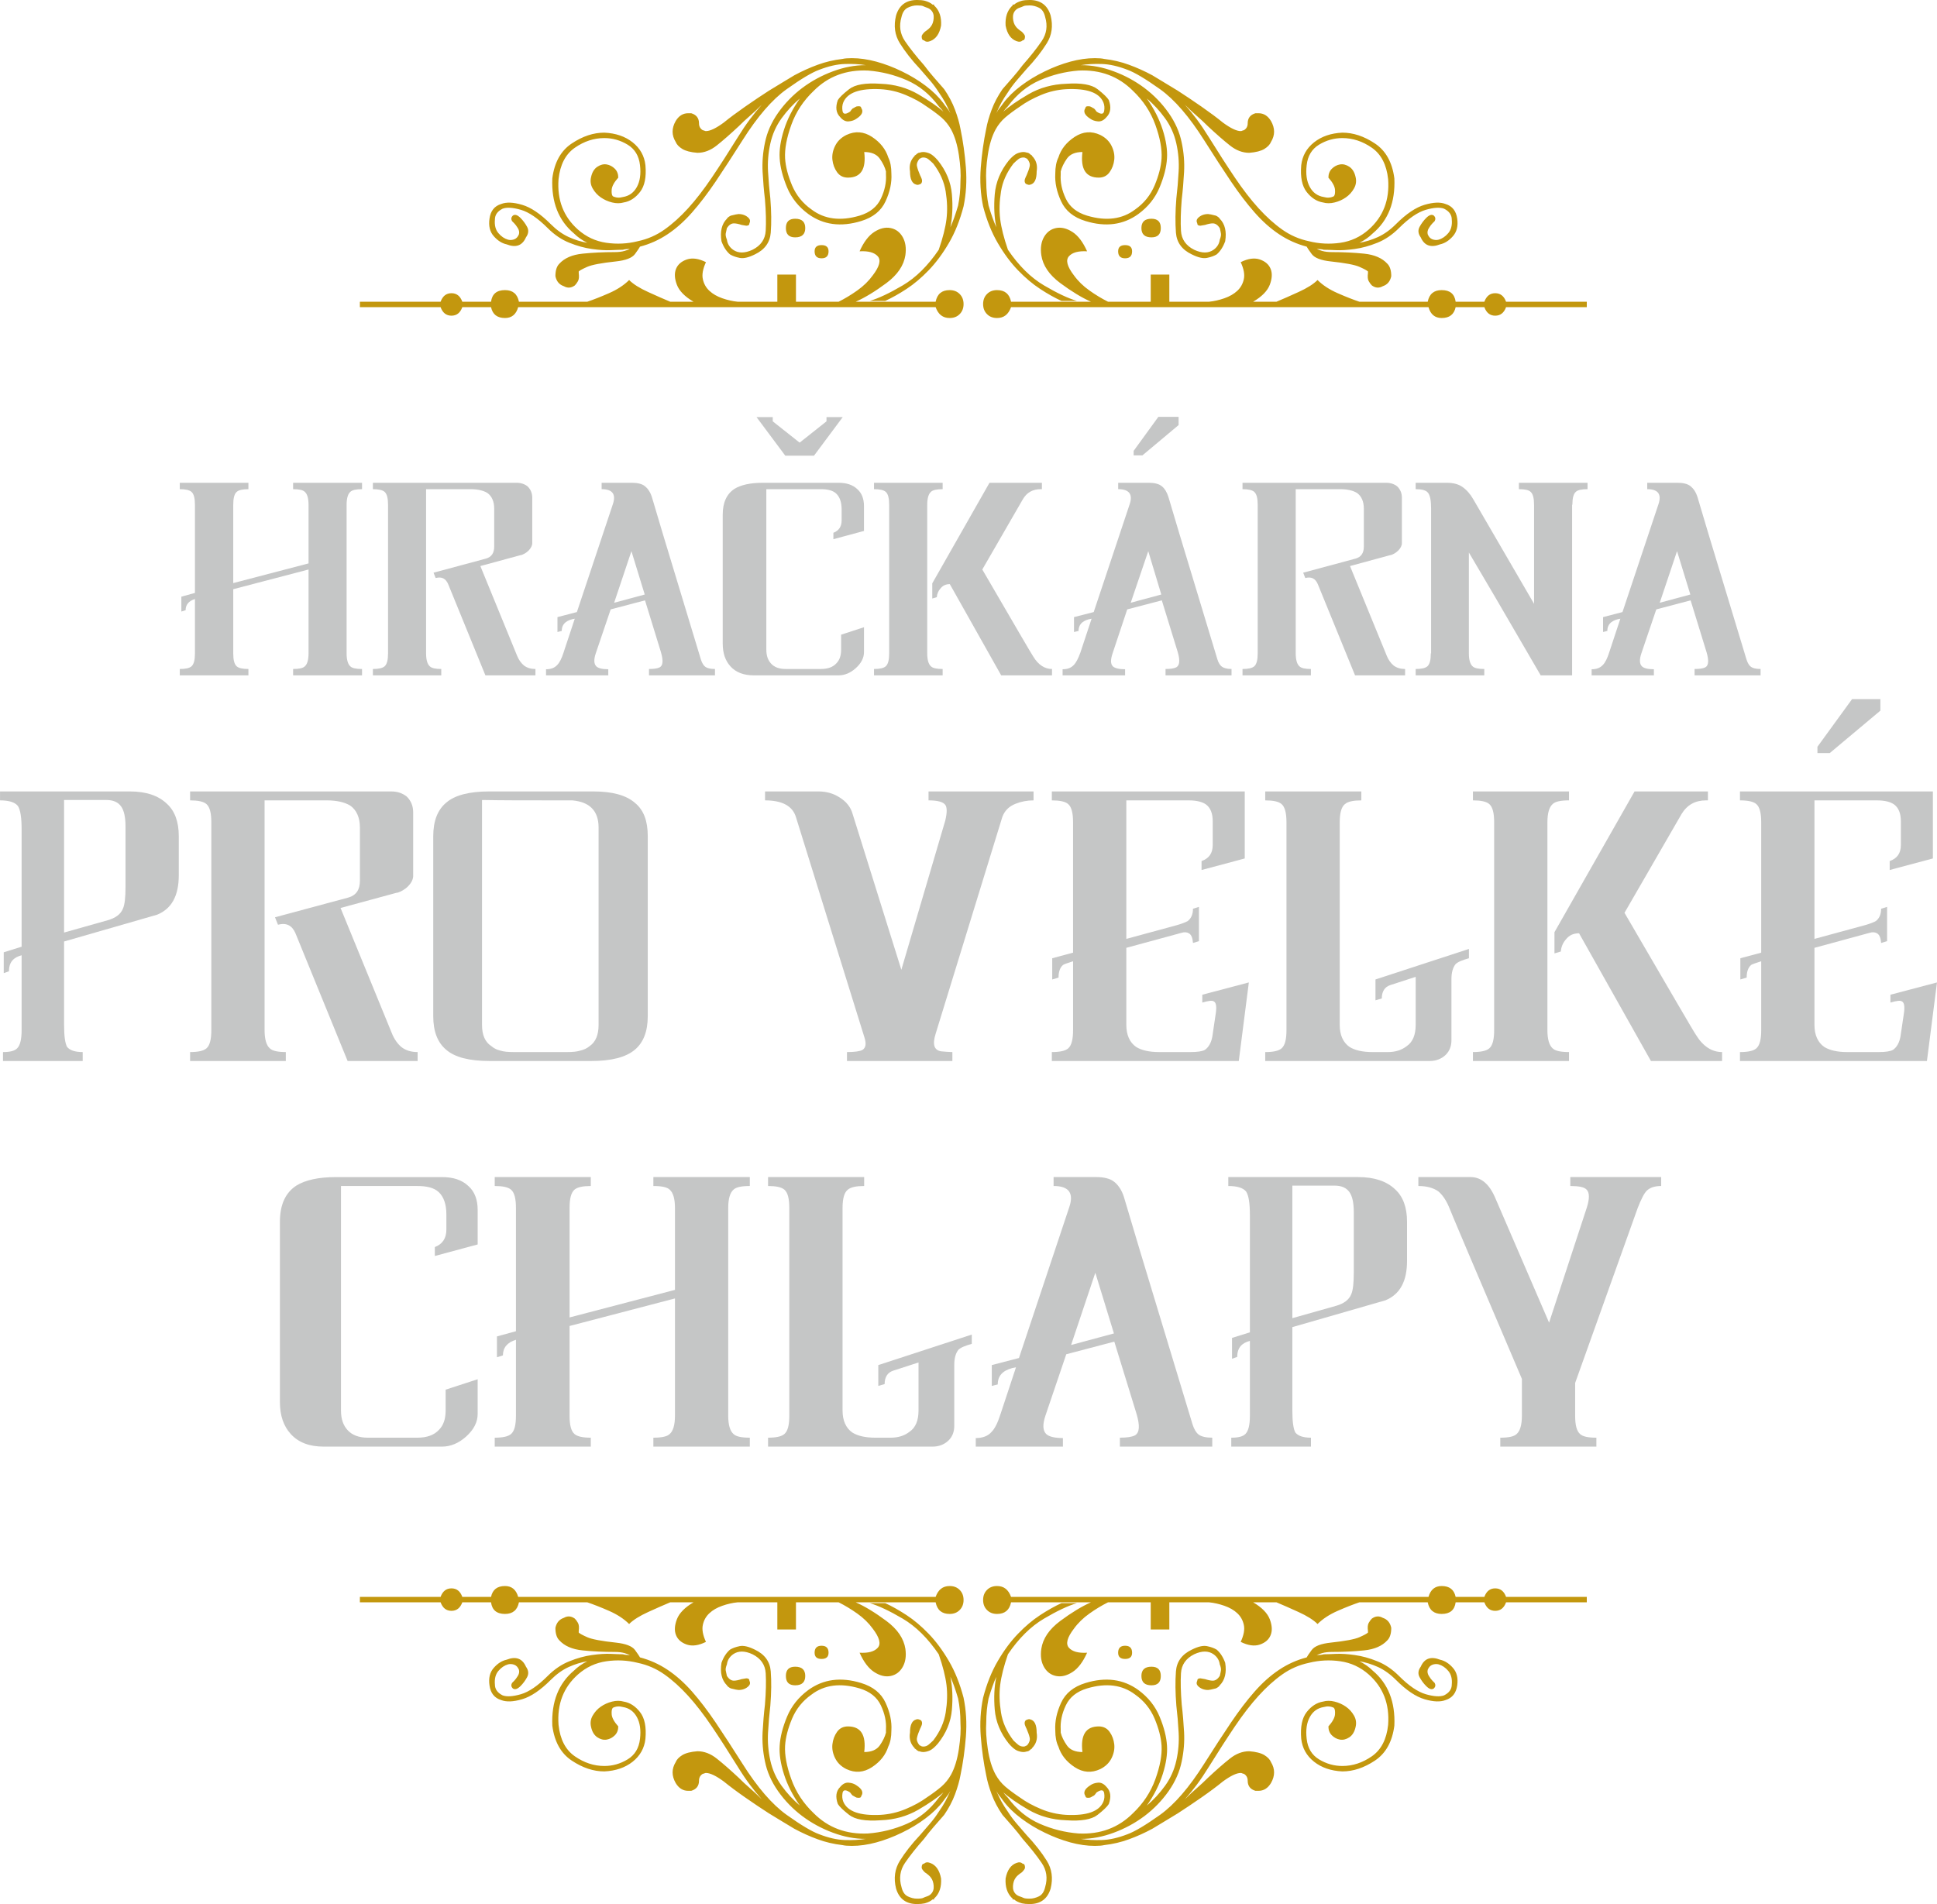 <?xml version="1.0" encoding="UTF-8"?>
<!DOCTYPE svg PUBLIC "-//W3C//DTD SVG 1.1//EN" "http://www.w3.org/Graphics/SVG/1.1/DTD/svg11.dtd">
<!-- Creator: CorelDRAW 2019 (64-Bit) -->
<svg xmlns="http://www.w3.org/2000/svg" xml:space="preserve" width="51.376mm" height="50.514mm" version="1.1" style="shape-rendering:geometricPrecision; text-rendering:geometricPrecision; image-rendering:optimizeQuality; fill-rule:evenodd; clip-rule:evenodd"
viewBox="0 0 5482.5 5390.59"
 xmlns:xlink="http://www.w3.org/1999/xlink">
 <defs>
  <style type="text/css">
   <![CDATA[
    .fil0 {fill:#C5C6C6;fill-rule:nonzero}
    .fil1 {fill:#C3970E;fill-rule:nonzero}
   ]]>
  </style>
 </defs>
 <g id="Vrstva_x0020_1">
  <path class="fil0" d="M829.63 1366.83l195.04 0 0 18.08c-16.56,0 -27.85,2.25 -33.12,7.57 -6.78,6.02 -10.54,18.03 -10.54,36.89l0 420.21c0,18.82 3.77,30.9 10.54,36.93 5.27,5.23 16.56,7.49 33.12,7.49l0 18.07 -195.04 0 0 -18.07c16.56,0 27.85,-2.26 33.12,-7.49 6.82,-6.03 10.54,-18.11 10.54,-36.93l0 -237.25 -213.12 55.76 0 181.49c0,18.82 3.01,30.9 9.79,36.93 6.03,5.23 17.32,7.49 33.13,7.49l0 18.07 -194.26 0 0 -18.07c15.78,0 27.07,-2.26 33.09,-7.49 6.82,-6.03 9.83,-18.11 9.83,-36.93l0 -153.64c-17.35,5.27 -26.39,15.82 -26.39,31.62l-12.05 3.81 0 -42.16 38.44 -10.59 0 -249.25c0,-18.86 -3.01,-30.87 -9.83,-36.89 -6.02,-5.31 -17.31,-7.57 -33.09,-7.57l0 -18.08 194.26 0 0 18.08c-15.82,0 -27.11,2.25 -33.13,7.57 -6.78,6.02 -9.79,18.03 -9.79,36.89l0 221.4 213.12 -55.72 0 -165.68c0,-18.86 -3.72,-30.87 -10.54,-36.89 -5.27,-5.31 -16.56,-7.57 -33.12,-7.57l0 -18.08z"/>
  <path class="fil0" d="M1515.49 1912.08l-141.59 0 -105.41 -258.3c-6.78,-15.8 -18.1,-21.83 -35.39,-17.31l-6.06 -15.1 148.36 -39.9c15.86,-4.52 23.35,-15.82 23.35,-33.88l0 -107.71c0,-20.33 -6.74,-35.35 -19.58,-44.43 -11.26,-6.78 -27.11,-10.54 -47.43,-10.54l-125.77 0 0 464.67c0,18.82 3.77,30.87 10.58,36.9 5.27,5.27 16.56,7.52 32.38,7.52l0 18.08 -193.54 0 0 -18.08c15.8,0 27.11,-2.25 33.12,-7.52 6.78,-6.03 9.79,-18.08 9.79,-36.9l0 -420.21c0,-18.86 -3.01,-30.9 -9.79,-36.92 -6.02,-5.27 -17.32,-7.53 -33.12,-7.53l0 -18.07 407.4 0c12.05,0 22.59,3.77 30.87,10.54 8.28,8.28 12.81,18.81 12.81,31.62l0 128.78c0,6.78 -3.77,14.27 -10.54,21.09 -6.78,6.78 -14.31,10.54 -21.09,12.8l-0.75 0 -0.76 0 -113.73 30.87 103.94 253.81c4.51,11.26 11.29,21.09 19.57,27.86 9.04,6.73 19.58,9.79 32.38,9.79l0 18.08z"/>
  <path class="fil0" d="M1824.84 1683.15l-37.65 -122.76 -48.94 146.1 86.59 -23.34zm-103.19 228.93l-176.19 0 0 -17.32c13.52,0 24.1,-3.77 31.59,-12.05 6.82,-6.78 12.84,-18.82 18.08,-35.43l31.65 -95.62 -7.52 1.5c-19.58,5.27 -29.37,15.8 -29.37,33.12l-12.08 3.01 0 -42.16 55 -14.3 101.68 -304.98c9.75,-28.64 -0.75,-42.95 -31.66,-42.95l0 -18.07 85.87 0c15.82,0 28.61,3.01 36.9,9.79 8.28,6.78 15.06,16.56 19.57,30.87l31.62 106.2 106.96 353.19c3.01,9.79 7.52,17.32 12.8,21.09 5.27,3.77 14.31,6.02 27.11,6.02l0 18.08 -186.76 0 0 -18.08c14.3,0 24.1,-1.5 30.11,-4.56 9.79,-5.23 10.54,-19.54 3.77,-42.88l-45.17 -146.89 -97.17 25.63 -42.16 124.27c-6.02,18.03 -5.27,30.13 1.5,36.9 5.27,5.27 16.57,8.28 33.88,8.28l0 17.32z"/>
  <path class="fil0" d="M2445.42 1503.15l-86.59 23.34 0 -18.07c15.82,-6.03 23.35,-18.08 23.35,-35.39l0 -30.16c0,-21.04 -5.27,-36.14 -15.86,-45.9 -9,-8.31 -23.34,-12.08 -42.91,-12.08l-154.39 0 0 454.13c0,17.31 4.52,30.11 13.6,39.9 9,9.79 22.59,15.06 40.66,15.06l100.14 0c19.57,0 33.91,-5.27 43.67,-15.82 9.07,-9.03 13.6,-21.83 13.6,-39.14l0 -42.17 64.74 -21.12 0 70.07c0,16.56 -7.52,31.62 -23.34,45.92 -15.06,13.6 -31.62,20.33 -48.94,20.33l-149.87 0 -88.88 0c-29.37,0 -51.2,-8.24 -67.02,-25.56 -14.3,-15.85 -21.83,-36.93 -21.83,-64.79l0 -364.54c0,-34.63 11.3,-58.68 33.13,-73.04 18.07,-11.29 45.17,-17.31 80.56,-17.31l213.91 0c23.34,0 40.66,6.02 53.45,18.07 12.81,11.29 18.82,27.9 18.82,48.22l0 70.03z"/>
  <path class="fil0" d="M2977.61 1912.08l-143.81 0 -145.39 -258.3c-11.26,0 -19.57,3.73 -26.35,12.05 -6.03,6.78 -9.8,15.03 -10.54,24.85l-12.81 3.76 0 -42.95 161.92 -284.64 148.36 0 0 18.07 -3.76 0c-21.84,0 -38.41,9.04 -49.74,27.86l-115.2 199.56c93.36,160.41 141.59,243.28 144.61,247.04 14.27,23.34 32.37,34.63 52.7,34.63l0 18.08zm-503.82 -545.23l194.29 0 0 18.07c-16.56,0 -27.85,2.26 -33.12,7.53 -6.78,6.02 -10.54,18.07 -10.54,36.92l0 420.21c0,18.82 3.77,30.87 10.54,36.9 5.27,5.27 16.56,7.52 33.12,7.52l0 18.08 -194.29 0 0 -18.08c15.82,0 27.11,-2.25 33.13,-7.52 6.78,-6.03 9.79,-18.08 9.79,-36.9l0 -420.21c0,-18.86 -3.01,-30.9 -9.79,-36.92 -6.03,-5.27 -17.32,-7.53 -33.13,-7.53l0 -18.07z"/>
  <path class="fil0" d="M3278.67 1180.07l57.26 0 0 23.35 -102.43 85.83 -24.84 0 0 -12.76 70.02 -96.42zm8.29 503.07l-36.93 -122.72 -49.65 146.06 86.59 -23.34zm-102.45 228.92l-176.93 0 0 -17.31c13.51,0 24.05,-3.77 31.62,-12.05 6.74,-6.78 12.81,-18.82 18.82,-35.39l31.62 -95.63 -7.57 1.5c-19.54,5.24 -29.33,15.82 -29.33,33.13l-12.84 3.01 0 -42.21 55.76 -14.27 101.68 -305.01c9.8,-28.64 -1.5,-42.95 -32.41,-42.95l0 -18.07 86.59 0c15.85,0 28.65,3.01 36.93,9.82 8.28,6.74 14.3,16.53 18.82,30.84l31.65 106.2 106.88 353.19c3.05,9.79 7.57,17.32 13.58,21.12 5.27,3.72 14.31,5.99 26.36,5.99l0 18.07 -186.77 0 0 -18.07c14.31,0 24.1,-1.5 30.13,-4.51 9.82,-5.27 11.33,-19.58 4.51,-42.92l-45.17 -146.86 -97.92 25.6 -41.37 124.27c-6.06,18.08 -6.06,30.13 0.71,36.93 5.27,5.23 17.32,8.25 34.63,8.25l0 17.31z"/>
  <path class="fil0" d="M3976.97 1912.08l-141.58 0 -105.45 -258.3c-6.73,-15.8 -18.07,-21.83 -35.39,-17.31l-6.02 -15.1 148.36 -39.9c15.8,-4.52 23.34,-15.82 23.34,-33.88l0 -107.71c0,-20.33 -6.74,-35.35 -19.58,-44.43 -11.29,-6.78 -27.11,-10.54 -47.43,-10.54l-125.77 0 0 464.67c0,18.82 3.77,30.87 10.58,36.9 5.24,5.27 16.53,7.52 32.38,7.52l0 18.08 -193.58 0 0 -18.08c15.82,0 27.11,-2.25 33.13,-7.52 6.81,-6.03 9.83,-18.08 9.83,-36.9l0 -420.21c0,-18.86 -3.02,-30.9 -9.83,-36.92 -6.03,-5.27 -17.32,-7.53 -33.13,-7.53l0 -18.07 407.46 0c12.04,0 22.58,3.77 30.86,10.54 8.28,8.28 12.81,18.81 12.81,31.62l0 128.78c0,6.78 -3.77,14.27 -10.58,21.09 -6.74,6.78 -14.28,10.54 -21.05,12.8l-0.79 0 -0.71 0 -113.73 30.87 103.94 253.81c4.48,11.26 11.29,21.09 19.58,27.86 9.03,6.73 19.57,9.79 32.37,9.79l0 18.08z"/>
  <path class="fil0" d="M4201.2 1912.08l-194.25 0 0 -18.08c15.8,0 27.11,-2.25 33.12,-7.52 6.74,-6.03 9.75,-18.08 9.75,-36.9l0.79 0.71 0 -410.41c0,-23.35 -3.01,-39.15 -9.83,-45.93 -5.23,-6.03 -16.53,-9.04 -33.84,-9.04l0 -18.07 88.84 0c17.32,0 31.62,3.77 42.92,11.29 12.84,9.04 22.58,20.33 30.87,34.64l172.45 296.73 0 -280.14c0,-18.86 -3.01,-30.9 -9.79,-36.92 -5.27,-5.27 -16.56,-7.53 -33.12,-7.53l0 -18.07 194.29 0 0 18.07c-16.57,0 -27.86,2.26 -33.13,7.53 -6.78,6.02 -9.79,18.07 -9.79,36.92l-0.76 -0.79 0 483.5 -88.88 0 -125.77 -216.13 -77.55 -131.8 0 285.43c0,18.82 3.76,30.87 10.53,36.9 5.31,5.27 16.6,7.52 33.13,7.52l0 18.08z"/>
  <path class="fil0" d="M4784.38 1683.15l-37.64 -122.76 -48.98 146.1 86.62 -23.34zm-103.18 228.93l-176.23 0 0 -17.32c13.55,0 24.14,-3.77 31.63,-12.05 6.81,-6.78 12.84,-18.82 18.07,-35.43l31.62 -95.62 -7.52 1.5c-19.54,5.27 -29.33,15.8 -29.33,33.12l-12.09 3.01 0 -42.16 54.97 -14.3 101.72 -304.98c9.74,-28.64 -0.79,-42.95 -31.66,-42.95l0 -18.07 85.83 0c15.85,0 28.65,3.01 36.93,9.79 8.28,6.78 15.06,16.56 19.57,30.87l31.63 106.2 106.95 353.19c3.01,9.79 7.53,17.32 12.81,21.09 5.27,3.77 14.27,6.02 27.11,6.02l0 18.08 -186.8 0 0 -18.08c14.34,0 24.13,-1.5 30.16,-4.56 9.79,-5.23 10.53,-19.54 3.76,-42.88l-45.17 -146.89 -97.16 25.63 -42.16 124.27c-6.03,18.03 -5.27,30.13 1.5,36.9 5.27,5.27 16.56,8.28 33.88,8.28l0 17.32z"/>
  <path class="fil0" d="M181.31 2264.9l0 375.26 123.33 -34.79c22.13,-6.32 36.89,-16.86 43.22,-32.68 5.27,-11.59 7.37,-32.68 7.37,-61.14l0 -171.82c0,-26.35 -4.22,-45.32 -12.65,-56.92 -8.43,-11.59 -22.13,-17.92 -41.11,-17.92l-120.17 0zm52.71 738.92l-225.57 0 0 -25.29c20.02,0 32.68,-3.17 40.05,-10.54 8.43,-8.43 12.65,-25.3 12.65,-51.65l0 -211.87c-11.59,3.16 -18.97,7.37 -24.23,12.65 -7.38,7.37 -11.6,17.92 -11.6,32.68l-14.76 5.27 0 -59.03 50.59 -15.8 0 -331c0,-33.72 -3.16,-55.86 -10.53,-67.45 -8.44,-10.54 -25.3,-15.82 -50.6,-15.82l0 -25.3 367.89 0c45.32,0 80.11,11.6 104.36,34.79 22.13,20.03 33.73,50.59 33.73,91.71l0 110.67c0,57.98 -20.03,94.87 -61.14,111.74l-263.53 75.9 0 236.12c0,32.68 3.16,52.71 8.43,62.15 7.38,9.53 22.14,14.8 44.28,14.8l0 25.29z"/>
  <path class="fil0" d="M1182.04 3003.82l-198.17 0 -147.57 -361.56c-9.49,-22.13 -25.3,-30.56 -49.54,-24.25l-8.44 -21.08 207.67 -55.86c22.13,-6.33 32.68,-22.14 32.68,-47.43l0 -150.74c0,-28.46 -9.49,-49.54 -27.41,-62.18 -15.8,-9.49 -37.95,-14.76 -66.41,-14.76l-176.02 0 0 650.38c0,26.35 5.26,43.21 14.75,51.65 7.38,7.37 23.2,10.53 45.33,10.53l0 25.3 -270.9 0 0 -25.3c22.13,0 37.95,-3.16 46.38,-10.53 9.49,-8.44 13.7,-25.3 13.7,-51.65l0 -588.19c0,-26.32 -4.22,-43.22 -13.7,-51.66 -8.43,-7.37 -24.25,-10.53 -46.38,-10.53l0 -25.26 570.27 0c16.86,0 31.62,5.23 43.22,14.72 11.59,11.59 17.92,26.35 17.92,44.28l0 180.25c0,9.49 -5.27,20.02 -14.76,29.51 -9.49,9.49 -20.03,14.76 -29.52,17.93l-1.06 0 -1.05 0 -159.17 43.21 145.47 355.24c6.32,15.8 15.8,29.51 27.4,38.99 12.65,9.49 27.4,13.7 45.32,13.7l0 25.3z"/>
  <path class="fil0" d="M1605.7 2978.53c14.76,0 27.4,-1.06 36.89,-4.22 9.49,-2.11 18.97,-6.33 26.35,-12.65 16.87,-11.6 25.3,-31.63 25.3,-60.09l0 -558.67c0,-47.43 -25.3,-72.74 -74.84,-76.95l-66.41 0c-68.52,0 -131.76,0 -188.68,-1.05l0 636.67c0,28.46 8.43,48.49 26.35,60.09 7.38,6.32 15.82,10.53 25.3,12.65 9.49,3.16 22.13,4.22 37.95,4.22l151.79 0zm227.69 -101.2c0,43.22 -12.66,74.85 -36.89,94.87 -25.3,21.09 -66.41,31.63 -122.28,31.63l-288.82 0c-56.92,0 -98.03,-10.54 -122.27,-31.63 -24.25,-20.02 -36.89,-51.65 -36.89,-94.87l0 -510.18c0,-43.22 12.65,-74.88 36.89,-94.87 24.25,-21.09 65.35,-31.62 121.22,-31.62l295.15 0c53.76,0 92.77,10.53 118.06,32.68 24.25,20.03 35.85,50.59 35.85,93.81l0 510.18z"/>
  <path class="fil0" d="M2628.13 2240.68l297.26 0 0 25.29c-17.93,0 -34.79,3.17 -50.6,9.49 -18.97,7.34 -31.62,20.03 -37.95,37.95l-188.68 613.49c-9.49,30.53 -4.22,46.38 15.82,49.55 11.59,1.01 22.13,2.1 31.62,2.1l0 25.26 -298.31 0 0 -25.26c22.13,0 36.89,-2.1 44.23,-6.32 9.49,-6.33 10.58,-17.96 5.31,-34.79l-193.96 -624.03c-9.49,-31.62 -38.99,-47.43 -87.48,-47.43l0 -25.29 151.79 0c21.08,0 41.11,5.27 59.02,16.83 18.97,11.63 31.59,27.44 36.9,46.41l138.09 441.64 124.38 -422.66c5.24,-22.13 5.24,-36.92 0,-44.27 -6.32,-8.47 -22.13,-12.66 -47.43,-12.66l0 -25.29z"/>
  <path class="fil0" d="M3402.98 2816.19l131.76 -34.79 -28.46 222.41 -529.15 0 0 -25.3c22.13,0 37.95,-3.12 46.38,-10.53 9.49,-8.4 13.7,-25.3 13.7,-51.66l0 -195c-15.8,5.26 -25.29,8.43 -28.46,10.58 -8.39,7.34 -12.65,18.97 -12.65,35.8l-17.89 5.3 0 -60.08 58.99 -15.85 0 -368.94c0,-26.31 -4.22,-43.18 -13.7,-51.65 -8.43,-7.34 -24.25,-10.5 -46.38,-10.5l0 -25.3 546.02 0 0 189.74 -122.27 32.64 0 -25.3c21.08,-7.34 31.62,-22.13 31.62,-45.32l0 -67.46c0,-22.13 -6.33,-37.95 -18.97,-47.43 -10.54,-7.37 -26.36,-11.56 -48.49,-11.56l-177.09 0 0 392.12 143.4 -38.99c14.72,-4.26 25.29,-8.47 30.53,-11.63 9.49,-7.34 14.76,-18.97 14.76,-34.79l16.86 -5.23 0 96.97 -16.86 5.23c-1.06,-13.7 -4.22,-23.19 -11.6,-27.36 -5.23,-3.17 -12.65,-4.22 -22.13,-1.06l-154.96 42.16 0 218.2c0,28.43 9.49,49.5 27.45,62.15 14.73,9.53 36.86,14.76 65.32,14.76l88.54 0c20.07,0 33.73,-2.07 41.12,-6.29 10.58,-7.42 17.92,-20.06 21.08,-37.95l9.49 -64.3c3.16,-20.07 1.06,-31.63 -5.27,-34.79 -4.22,-3.2 -14.72,-2.14 -32.68,3.16l0 -22.16z"/>
  <path class="fil0" d="M3893.16 2831.99l0 -58.99 264.53 -86.44 0 26.36c-18.97,5.26 -31.62,10.5 -37.9,16.82 -7.42,9.49 -11.6,23.2 -11.6,42.17l0 172.87c0,16.87 -5.3,30.61 -15.8,41.15 -11.64,11.56 -27.45,17.89 -45.33,17.89l-465.91 0 0 -25.26c22.14,0 37.95,-3.17 46.35,-10.59 9.49,-8.39 13.74,-25.29 13.74,-51.65l0 -588.19c0,-26.32 -4.26,-43.18 -13.74,-51.65 -8.4,-7.34 -24.2,-10.5 -46.35,-10.5l0 -25.3 271.96 0 0 25.3c-22.13,0 -37.95,3.16 -46.38,10.5 -9.49,7.37 -14.76,24.28 -14.76,51.65l0 573.47c0,28.42 9.44,49.5 27.4,62.15 14.76,9.53 36.89,14.8 65.32,14.8l43.25 0c21.04,0 39,-5.27 53.76,-16.9 16.86,-11.56 25.26,-31.63 25.26,-60.05l0 -136.02 -71.64 23.23c-15.82,5.23 -24.25,17.87 -24.25,37.9l-17.92 5.27z"/>
  <path class="fil0" d="M4874.2 3003.82l-201.37 0 -203.41 -361.56c-15.8,0 -27.4,5.27 -36.89,16.87 -8.43,9.49 -13.7,21.08 -14.76,34.78l-17.96 5.27 0 -60.08 226.67 -398.41 207.66 0 0 25.26 -5.26 0c-30.62,0 -53.76,12.65 -69.58,39.04l-161.28 279.3c130.71,224.52 198.17,340.47 202.39,345.74 20.02,32.68 45.32,48.48 73.78,48.48l0 25.3zm-705.19 -763.12l271.95 0 0 25.26c-23.19,0 -38.99,3.16 -46.38,10.53 -9.49,8.44 -14.76,25.34 -14.76,51.66l0 588.19c0,26.35 5.27,43.21 14.76,51.65 7.38,7.37 23.19,10.53 46.38,10.53l0 25.3 -271.95 0 0 -25.3c22.09,0 37.95,-3.16 46.38,-10.53 9.49,-8.44 13.7,-25.3 13.7,-51.65l0 -588.19c0,-26.32 -4.22,-43.22 -13.7,-51.66 -8.43,-7.37 -24.29,-10.53 -46.38,-10.53l0 -25.26z"/>
  <path class="fil0" d="M5242.17 1979.25l80.11 0 0 32.68 -143.39 120.17 -34.75 0 0 -17.93 98.03 -134.92zm108.57 836.92l131.76 -34.75 -28.46 222.41 -529.2 0 0 -25.3c22.14,0 37.99,-3.16 46.42,-10.54 9.49,-8.43 13.7,-25.29 13.7,-51.65l0 -195.01c-15.82,5.27 -25.3,8.44 -28.49,10.54 -8.4,7.34 -12.66,18.97 -12.66,35.8l-17.87 5.3 0 -60.08 59.02 -15.85 0 -368.9c0,-26.35 -4.22,-43.22 -13.7,-51.65 -8.43,-7.37 -24.28,-10.54 -46.42,-10.54l0 -25.29 546.02 0 0 189.74 -122.27 32.68 0 -25.3c21.12,-7.37 31.66,-22.13 31.66,-45.32l0 -67.46c0,-22.13 -6.33,-37.95 -19.02,-47.43 -10.5,-7.38 -26.32,-11.6 -48.45,-11.6l-177.09 0 0 392.13 143.33 -39c14.76,-4.22 25.29,-8.47 30.61,-11.63 9.49,-7.34 14.76,-18.94 14.76,-34.75l16.86 -5.27 0 96.97 -16.86 5.27c-1.1,-13.7 -4.26,-23.19 -11.6,-27.4 -5.3,-3.16 -12.65,-4.22 -22.18,-1.06l-154.92 42.16 0 218.2c0,28.46 9.49,49.5 27.37,62.16 14.79,9.52 36.93,14.79 65.39,14.79l88.51 0c20.06,0 33.76,-2.1 41.11,-6.33 10.54,-7.37 17.96,-20.02 21.12,-37.95l9.49 -64.3c3.16,-20.03 1.06,-31.62 -5.27,-34.79 -4.22,-3.2 -14.79,-2.1 -32.68,3.17l0 -22.18z"/>
  <path class="fil0" d="M1351.97 3523.19l-121.23 32.68 0 -25.3c22.13,-8.39 32.68,-25.29 32.68,-49.54l0 -42.16c0,-29.49 -7.37,-50.6 -22.13,-64.31 -12.65,-11.59 -32.68,-16.86 -60.08,-16.86l-216.1 0 0 635.62c0,24.25 6.33,42.16 18.97,55.86 12.65,13.7 31.62,21.09 56.92,21.09l140.2 0c27.4,0 47.43,-7.38 61.14,-22.14 12.65,-12.65 18.97,-30.56 18.97,-54.81l0 -59.03 90.65 -29.51 0 98.03c0,23.19 -10.54,44.28 -32.69,64.3 -21.08,18.97 -44.27,28.46 -68.51,28.46l-209.77 0 -124.39 0c-41.11,0 -71.68,-11.59 -93.81,-35.83 -20.03,-22.13 -30.56,-51.65 -30.56,-90.65l0 -510.18c0,-48.49 15.8,-82.22 46.38,-102.25 25.29,-15.82 63.24,-24.2 112.79,-24.2l299.37 0c32.68,0 56.92,8.39 74.84,25.26 17.92,15.82 26.36,39.04 26.36,67.46l0 98.03z"/>
  <path class="fil0" d="M1849.29 3332.42l273.01 0 0 25.3c-23.19,0 -38.99,3.16 -46.38,10.5 -9.49,8.47 -14.76,25.33 -14.76,51.65l0 588.19c0,26.36 5.27,43.26 14.76,51.65 7.38,7.42 23.19,10.59 46.38,10.59l0 25.26 -273.01 0 0 -25.26c23.19,0 39,-3.17 46.38,-10.59 9.49,-8.39 14.76,-25.29 14.76,-51.65l0 -332 -298.31 77.97 0 254.03c0,26.36 4.22,43.26 13.7,51.65 8.43,7.42 24.25,10.59 46.38,10.59l0 25.26 -271.95 0 0 -25.26c22.13,0 37.95,-3.17 46.38,-10.59 9.49,-8.39 13.7,-25.29 13.7,-51.65l0 -215.03c-24.25,7.42 -36.89,22.13 -36.89,44.27l-16.87 5.31 0 -59.07 53.76 -14.73 0 -348.94c0,-26.32 -4.22,-43.18 -13.7,-51.65 -8.43,-7.34 -24.25,-10.5 -46.38,-10.5l0 -25.3 271.95 0 0 25.3c-22.13,0 -37.95,3.16 -46.38,10.5 -9.49,8.47 -13.7,25.33 -13.7,51.65l0 309.95 298.31 -78.05 0 -231.9c0,-26.32 -5.27,-43.18 -14.76,-51.65 -7.37,-7.34 -23.19,-10.5 -46.38,-10.5l0 -25.3z"/>
  <path class="fil0" d="M2485.95 3923.73l0 -58.99 264.59 -86.43 0 26.35c-18.97,5.27 -31.63,10.5 -37.95,16.83 -7.38,9.49 -11.6,23.19 -11.6,42.16l0 172.88c0,16.86 -5.27,30.61 -15.82,41.15 -11.59,11.56 -27.4,17.87 -45.32,17.87l-465.91 0 0 -25.26c22.13,0 37.95,-3.16 46.38,-10.58 9.49,-8.4 13.7,-25.3 13.7,-51.65l0 -588.19c0,-26.32 -4.22,-43.19 -13.7,-51.65 -8.43,-7.34 -24.25,-10.51 -46.38,-10.51l0 -25.29 271.96 0 0 25.29c-22.14,0 -37.95,3.17 -46.38,10.51 -9.49,7.37 -14.76,24.28 -14.76,51.65l0 573.46c0,28.43 9.49,49.5 27.4,62.16 14.76,9.52 36.89,14.79 65.35,14.79l43.22 0c21.09,0 39,-5.27 53.76,-16.9 16.86,-11.56 25.29,-31.62 25.29,-60.05l0 -136.02 -71.68 23.23c-15.8,5.23 -24.23,17.89 -24.23,37.92l-17.93 5.26z"/>
  <path class="fil0" d="M3152.87 3775.13l-52.66 -171.82 -68.55 204.5 121.22 -32.68zm-144.41 320.45l-246.66 0 0 -24.25c18.97,0 33.73,-5.27 44.27,-16.87 9.49,-9.49 17.93,-26.35 25.3,-49.54l44.28 -133.87 -10.54 2.11c-27.4,7.37 -41.11,22.09 -41.11,46.38l-16.87 4.17 0 -58.99 76.95 -20.02 142.3 -426.91c13.7,-40.09 -1.06,-60.09 -44.28,-60.09l0 -25.29 120.17 0c22.13,0 40.06,4.22 51.65,13.7 11.6,9.44 21.09,23.19 27.4,43.22l44.28 148.62 149.68 494.37c4.26,13.67 10.54,24.25 17.93,29.52 7.37,5.27 20.02,8.43 37.95,8.43l0 25.3 -261.42 0 0 -25.3c20.03,0 33.73,-2.11 42.16,-6.33 13.7,-7.37 14.76,-27.44 5.27,-60.08l-63.25 -205.55 -135.98 35.8 -59.03 173.93c-8.43,25.29 -7.37,42.19 2.11,51.68 7.42,7.38 23.22,11.6 47.43,11.6l0 24.25z"/>
  <path class="fil0" d="M3657.89 3356.65l0 375.26 123.3 -34.79c22.13,-6.33 36.93,-16.86 43.25,-32.68 5.24,-11.6 7.34,-32.68 7.34,-61.14l0 -171.82c0,-26.35 -4.17,-45.32 -12.65,-56.92 -8.4,-11.6 -22.13,-17.92 -41.11,-17.92l-120.14 0zm52.67 738.92l-225.58 0 0 -25.3c20.03,0 32.68,-3.16 40.09,-10.53 8.4,-8.44 12.66,-25.3 12.66,-51.66l0 -211.87c-11.6,3.16 -18.97,7.38 -24.29,12.65 -7.34,7.38 -11.59,17.93 -11.59,32.69l-14.73 5.26 0 -59.02 50.6 -15.82 0 -330.98c0,-33.73 -3.17,-55.86 -10.59,-67.46 -8.39,-10.54 -25.29,-15.8 -50.55,-15.8l0 -25.3 367.84 0c45.32,0 80.14,11.59 104.39,34.79 22.1,20.02 33.69,50.59 33.69,91.7l0 110.68c0,57.98 -19.99,94.87 -61.09,111.73l-263.53 75.9 0 236.13c0,32.68 3.17,52.7 8.44,62.15 7.37,9.52 22.13,14.79 44.23,14.79l0 25.3z"/>
  <path class="fil0" d="M4444.64 3332.42l257.2 0 0 25.3c-17.96,0 -31.62,4.18 -41.11,13.67 -7.38,7.37 -15.82,24.28 -25.3,48.48l-177.09 495.43 0 92.76c0,26.36 4.23,43.26 13.71,51.65 7.37,7.42 23.19,10.59 46.38,10.59l0 25.26 -271.96 0 0 -25.26c23.19,0 39,-3.17 46.38,-10.59 9.49,-8.39 14.76,-25.29 14.76,-51.65l0 -104.31c-132.82,-310.96 -201.33,-473.29 -206.6,-487.03 -8.43,-19.99 -18.97,-34.79 -30.57,-44.28 -13.7,-9.44 -32.68,-14.72 -55.86,-14.72l0 -25.3 147.57 0c29.52,0 52.71,18.97 69.57,57.98l152.85 354.14 106.47 -324.67c8.43,-26.32 8.43,-44.27 -1.06,-52.66 -6.33,-6.33 -21.09,-9.49 -45.33,-9.49l0 -25.3z"/>
  <polygon class="fil0" points="2385.27,1180.88 2303.96,1290.06 2222.64,1290.06 2141.28,1180.88 2187.18,1180.88 2187.18,1192.89 2263.3,1253.17 2339.31,1192.89 2339.31,1180.88 "/>
  <path class="fil1" d="M2325.37 4696.69c13.21,0 19.76,-5.87 19.76,-17.62 0,-13.14 -6.55,-19.76 -19.76,-19.76 -13.21,0 -19.72,6.63 -19.72,19.76 0,11.75 6.51,17.62 19.72,17.62zm-46.19 48.23c0,-17.51 -9.49,-26.28 -28.46,-26.28 -17.66,0 -26.36,8.77 -26.36,26.28 0,17.62 8.7,26.42 26.36,26.42 18.97,0 28.46,-8.8 28.46,-26.42zm182.35 -206.34c24.85,7.3 55.98,21.91 93.33,43.93 37.34,21.91 71.37,55.6 102.13,100.96 11.67,33.73 18.94,62.61 21.95,86.74 2.93,24.21 2.22,50.14 -2.22,77.97 -4.33,27.82 -16.15,54.21 -35.09,79.06 -4.41,4.36 -8.8,8.43 -13.21,12.04 -4.36,3.69 -9.53,5.51 -15.4,5.51 -2.93,0 -5.12,-0.71 -6.58,-2.16 -1.43,0 -2.9,-0.79 -4.38,-2.22 -5.87,-7.3 -8.06,-14.27 -6.54,-20.89 1.39,-6.51 4.36,-14.98 8.73,-25.18l2.19 -4.44c4.44,-8.73 4.44,-15.32 0,-19.69 -5.81,-3.05 -10.24,-3.77 -13.15,-2.22 -11.74,2.98 -17.62,15.36 -17.62,37.38 -2.89,17.5 1.47,32.11 13.25,43.89 0,1.43 0.76,2.11 2.14,2.11 2.93,2.98 5.84,5.2 8.81,6.58 1.43,0 3.28,0.42 5.5,1.13 2.22,0.71 4.71,1.16 7.64,1.16 5.87,0 12.12,-1.58 18.71,-4.36 6.63,-3.08 14.24,-9.52 23.08,-19.84 23.46,-29.33 36.52,-61.21 39.45,-95.58 2.93,-34.4 1.47,-65.43 -4.29,-93.25 7.22,16.04 14.61,36.55 21.87,61.51 4.38,21.91 6.63,44.54 6.63,67.96 1.47,20.51 0,45.36 -4.4,74.69 -4.38,29.37 -11.75,53.53 -21.95,72.47 -7.34,13.21 -16.46,24.59 -27.45,34.15 -10.95,9.44 -25.23,20.06 -42.88,31.81 -16.07,11.71 -35.46,22.24 -58.16,31.77 -22.71,9.53 -46.46,15.06 -71.35,16.56 -58.61,2.86 -93.74,-9.56 -105.44,-37.38 -2.93,-7.37 -3.65,-15.43 -2.19,-24.13 1.44,-8.81 7.34,-10.24 17.51,-4.44 3.01,1.5 4.78,2.93 5.53,4.44 0.73,1.43 2.49,3.65 5.46,6.63 2.98,1.43 5.57,2.82 7.72,4.32 2.26,1.43 4.75,2.23 7.72,2.23l2.19 0c4.41,0 6.63,-1.55 6.63,-4.48 7.3,-10.2 2.86,-20.48 -13.21,-30.72 -5.91,-4.33 -13.18,-6.93 -22.03,-7.61 -8.7,-0.82 -16.83,3.28 -24.1,12.05 -11.75,11.71 -13.97,27.82 -6.63,48.34 4.45,7.3 15.03,17.54 31.93,30.76 16.79,13.18 46.38,18.26 88.91,15.28 39.49,-1.39 74.96,-11.37 106.54,-29.58 31.4,-18.41 55.22,-34.83 71.34,-49.47 -3.01,4.41 -7.37,9.56 -13.18,15.44 -24.95,33.61 -54.93,58.16 -90.05,73.56 -35.16,15.36 -71.71,24.5 -109.82,27.45 -61.51,2.93 -112.79,-16.16 -153.74,-57.16 -29.29,-27.82 -50.49,-59.96 -63.65,-96.6 -13.18,-36.62 -19.02,-68.1 -17.62,-94.42 1.43,-23.41 8.09,-49.09 19.76,-76.91 11.74,-27.78 30.04,-50.56 54.93,-68.06 36.55,-27.86 81.96,-33.69 136.17,-17.58 29.28,8.8 49.43,24.88 60.38,48.33 11.03,23.41 15.77,46.15 14.31,68.1l0 8.85c-2.93,11.63 -8.81,23.71 -17.59,36.22 -8.77,12.35 -23.41,18.66 -43.93,18.66 5.88,-48.33 -9.52,-72.54 -46.08,-72.54 -13.21,0 -23.45,5.16 -30.79,15.32 -7.34,10.32 -11.67,22.07 -13.18,35.16 -1.43,13.18 1.13,26.39 7.76,39.6 6.51,13.18 17.13,23.46 31.77,30.72 24.92,11.71 49.09,9.86 72.54,-5.5 23.34,-15.36 38.71,-34.79 46.08,-58.23 5.84,-11.67 8.77,-27.07 8.77,-46.08 1.47,-24.93 -4.02,-50.95 -16.46,-77.93 -12.5,-27.22 -35.54,-45.74 -69.15,-55.98 -57.19,-17.58 -106.92,-10.99 -149.42,19.76 -27.75,20.4 -47.96,45.67 -60.35,75.71 -12.42,30.04 -19.42,57.44 -20.85,82.36 -1.47,23.38 2.56,50.14 12.08,80.23 9.45,29.93 24.47,59.53 44.99,88.88 -19.02,-16.11 -36.22,-34.78 -51.65,-56.01 -15.32,-21.19 -25.94,-44.95 -31.81,-71.34 -5.88,-26.43 -8.02,-52.78 -6.55,-79.02 1.47,-26.43 3.65,-52.1 6.55,-76.95 2.93,-36.55 3.31,-68.82 1.13,-96.64 -2.23,-27.82 -17.21,-48.3 -45.03,-61.47 -17.58,-8.74 -31.89,-12.12 -42.84,-9.87 -10.96,2.19 -20.15,5.5 -27.4,9.87 -10.29,8.76 -18.38,21.15 -24.17,37.34 -4.41,27.79 0.71,48.98 15.36,63.7 1.47,2.86 5.12,5.79 10.96,8.74 11.71,2.97 19.01,4.47 21.98,4.47 11.66,0 21.24,-3.76 28.54,-11.07 4.36,-4.33 5.08,-9.52 2.22,-15.28 0,-4.41 -2.98,-6.63 -8.8,-6.63l-13.15 2.22c-8.8,2.83 -16.19,4.41 -22.02,4.41 -7.27,0 -13.94,-4.41 -19.73,-13.29 -1.47,-5.84 -2.56,-10.92 -3.31,-15.37 -0.76,-4.36 0.33,-10.23 3.31,-17.58 1.47,-11.63 7.34,-21.16 17.5,-28.5 14.65,-10.23 32.99,-10.23 54.97,0 23.41,11.71 35.92,29.67 37.35,53.79 1.39,24.14 0.75,53.76 -2.19,89 -3.01,24.89 -5.15,50.86 -6.63,77.93 -1.39,27.06 0.76,54.47 6.63,82.29 5.84,29.41 18.26,57.56 37.26,84.63 19.06,27.03 41.83,50.44 68.1,70.28 26.36,19.76 55.31,35.5 86.78,47.14 31.5,11.78 62.6,17.65 93.32,17.65 -17.58,2.87 -37.38,3.96 -59.29,3.24 -21.98,-0.68 -46.12,-6.18 -72.51,-16.41 -20.48,-7.42 -51.23,-25.68 -92.19,-54.89 -41.03,-29.36 -82.75,-77.67 -125.22,-145.05 -27.82,-43.83 -53.08,-82.71 -75.74,-116.4 -22.74,-33.66 -45.07,-62.91 -66.97,-87.79 -21.99,-24.92 -45.07,-45.44 -69.19,-61.48 -24.14,-16.15 -50.14,-27.82 -77.97,-35.09 -1.47,-2.93 -6.25,-9.98 -14.19,-20.93 -8.17,-10.96 -26.13,-17.92 -53.91,-20.89 -41,-4.36 -68.03,-9.53 -81.21,-15.32 -13.17,-5.87 -21.3,-10.23 -24.13,-13.18l0 -4.4c1.36,-10.24 0.68,-17.93 -2.19,-23.01 -3.01,-5.2 -5.94,-9.26 -8.88,-12.08 -10.2,-7.38 -20.52,-8.1 -30.8,-2.26 -13.09,4.36 -21.15,13.93 -24.13,28.5 0,16.19 3.69,27.82 11.03,35.16 14.64,16.07 36.59,25.63 65.92,28.61 29.25,2.97 59.25,4.36 90.05,4.36 11.6,0 21.16,1.09 28.54,3.35 7.27,2.1 12.35,3.99 15.36,5.45 -8.85,0 -15.36,-0.75 -19.8,-2.22 -7.34,0 -18.67,-0.37 -34,-1.13 -15.4,-0.67 -33.35,0.42 -53.79,3.35 -20.55,2.86 -41.79,8.7 -63.73,17.59 -21.95,8.7 -42.5,22.59 -61.48,41.64 -27.86,27.85 -53.12,45.1 -75.79,51.68 -22.66,6.52 -39.9,7.61 -51.61,3.28 -14.68,-7.3 -21.95,-17.58 -21.95,-30.72 -1.5,-16.15 1.8,-28.98 9.86,-38.5 7.98,-9.57 17.25,-15.74 27.49,-18.67 5.79,-1.4 11.71,-0.98 17.54,1.16 5.79,2.19 10.2,6.89 13.14,14.27 1.5,5.79 0.42,11.67 -3.24,17.51 -3.68,5.87 -6.96,10.31 -9.89,13.29l-6.55 6.58c-3.02,5.76 -2.26,10.92 2.18,15.29 5.88,4.47 13.14,2.22 21.99,-6.59 7.3,-7.3 13.51,-15.7 18.66,-25.26 5.05,-9.53 3.96,-19.39 -3.31,-29.59 -10.32,-23.46 -28.58,-30.08 -54.89,-19.72 -13.21,2.86 -25.26,10.53 -36.25,23.04 -10.99,12.38 -15.01,28.83 -12.08,49.39 2.93,21.91 13.85,35.85 32.93,41.75 14.65,5.76 34.34,5.09 59.3,-2.29 24.89,-7.22 51.99,-25.53 81.27,-54.88 16.08,-16.08 32.9,-28.2 50.44,-36.26 17.59,-7.97 35.2,-13.39 52.78,-16.37 -14.67,7.3 -27.14,16.04 -37.41,26.27 -43.86,36.63 -64.34,88.63 -61.48,156.01 5.84,45.29 24.17,78.31 54.93,98.83 30.8,20.51 61.48,30.71 92.23,30.71 32.26,-1.5 58.92,-10.65 80.23,-27.44 21.15,-16.9 33.27,-38.41 36.18,-64.8 2.98,-33.69 -2.19,-58.95 -15.36,-75.78 -13.18,-16.86 -28.55,-26.73 -46.16,-29.67 -10.2,-2.93 -21.15,-2.93 -32.86,0 -11.75,2.93 -22.32,7.72 -31.93,14.34 -9.52,6.63 -17.16,15.03 -23,25.26 -5.88,10.13 -7.38,21.16 -4.41,32.87 2.9,13.14 8.8,22.7 17.62,28.65 8.73,5.75 17.5,7.94 26.32,6.55 8.7,-1.55 16.46,-5.58 23.04,-12.09 6.63,-6.58 9.86,-15.1 9.86,-25.3 -11.71,-13.14 -17.89,-24.5 -18.67,-34.03 -0.71,-9.52 0.42,-15.73 3.28,-18.66 8.81,-4.38 18.33,-5.09 28.58,-2.19 17.58,2.86 30.76,12.39 39.53,28.58 8.81,16.1 11.71,36.51 8.81,61.47 -2.95,26.39 -14.73,45.82 -35.13,58.17 -20.55,12.45 -42.5,18.67 -65.92,18.67 -29.25,0 -57.07,-9.11 -83.46,-27.45 -26.36,-18.33 -41.71,-47.97 -46.08,-88.92 -4.36,-58.65 13.89,-106.2 54.96,-142.72 23.35,-20.59 50.07,-32.97 80.08,-37.34 30.01,-4.36 59.67,-2.93 88.96,4.36 27.79,5.87 53.08,16.83 75.79,32.97 22.66,16.01 45.05,36.22 67.01,60.39 21.88,24.13 44.2,53.05 66.97,86.69 22.67,33.66 47.17,71.72 73.56,114.23 11.63,18.93 23.04,35.83 34.03,50.56 10.96,14.6 22.32,28.49 34,41.67 -11.67,-11.78 -23.04,-22.29 -34,-31.85 -10.99,-9.52 -21.64,-19.39 -31.84,-29.62 -23.46,-21.91 -44.01,-39.91 -61.52,-53.79 -17.5,-14.01 -35.88,-20.94 -54.85,-20.94 -19.05,1.47 -33.35,5.2 -42.88,10.99 -9.56,5.88 -15.73,12.46 -18.66,19.81 -11.72,18.97 -11.72,38.78 0,59.26 8.8,14.6 20.55,22.02 35.19,22.02l8.73 0c14.65,-4.36 22.03,-13.88 22.03,-28.54 0,-8.8 3.57,-15.39 10.96,-19.72 1.36,0 2.86,-0.42 4.41,-1.17 1.39,-0.82 2.89,-1.12 4.32,-1.12 11.75,0 28.61,8.06 50.53,24.16 16.15,13.18 36.28,28.24 60.42,45.07 24.13,16.72 46.48,31.85 66.97,44.95 11.74,7.34 23.79,14.61 36.18,22.03 12.45,7.31 24.54,14.61 36.29,21.88 21.94,11.82 43.92,21.68 65.87,29.67 21.95,8.13 45.41,13.63 70.28,16.52 5.84,1.43 14.58,2.19 26.36,2.19 21.95,0 45.07,-3.28 69.24,-9.83 24.13,-6.66 48.26,-15.77 72.43,-27.55 24.13,-11.63 46.53,-25.18 66.97,-40.58 20.48,-15.32 37.34,-31.85 50.52,-49.43 2.9,-4.36 6.21,-8.73 9.83,-13.21 3.72,-4.33 7,-9.53 9.98,-15.29 -4.45,10.24 -9.23,20.07 -14.31,29.63 -5.2,9.52 -11.37,19.39 -18.67,29.67 -7.37,11.66 -15.8,23.04 -25.26,34.03 -9.56,10.99 -18.71,21.53 -27.48,31.77 -23.46,24.96 -42.43,49.13 -57.07,72.59 -14.64,23.31 -18.3,49.69 -10.99,79.1 8.8,29.18 28.57,43.77 59.33,43.77 8.73,0 16.03,-0.71 21.94,-2.07 10.2,-2.97 17.54,-6.69 21.98,-11.02l4.33 0c0,-2.9 0.71,-4.44 2.19,-4.44 13.21,-13.22 19.05,-31.48 17.62,-54.89 -4.41,-23.46 -14.65,-38.1 -30.76,-43.97 -7.34,-2.9 -13.18,-2.11 -17.54,2.25 -4.41,0 -6.63,3.62 -6.63,10.96 0,2.98 2.89,7.3 8.8,13.18 8.77,5.9 14.58,10.99 17.54,15.43 4.44,5.79 6.97,13.55 7.68,23 0.79,9.56 -1.85,17.21 -7.68,23.08 -2.97,2.98 -6.58,5.15 -10.95,6.63 -4.41,1.39 -8.02,2.93 -11.03,4.33 -2.93,1.54 -8.77,2.22 -17.5,2.22 -8.81,0 -17.59,-2.22 -26.39,-6.55 -8.77,-4.41 -14.61,-13.21 -17.59,-26.43 -7.3,-24.89 -4.07,-47.58 9.86,-68.09 13.97,-20.49 31.89,-43.11 53.88,-68 8.77,-11.74 17.84,-23.11 27.4,-34.06 9.52,-10.96 19.42,-22.37 29.7,-34 13.14,-19.08 23.35,-38.47 30.72,-58.28 7.3,-19.8 12.46,-37.65 15.36,-53.75 7.31,-35.13 12.42,-71.75 15.4,-109.82 2.9,-38.1 0.71,-74.66 -6.58,-109.82 -10.32,-39.56 -24.17,-74.27 -41.76,-104.27 -17.62,-30.08 -36.59,-55.65 -57.1,-76.88 -20.52,-21.27 -41.34,-38.89 -62.57,-52.78 -21.28,-13.89 -41.37,-25.26 -60.42,-33.96l-2.19 0 -8.77 0 -6.58 0 -8.81 0 -13.18 0 -4.36 0zm186.69 -2.26c4.38,21.91 17.54,32.97 39.54,32.97 11.63,0 21.19,-3.65 28.46,-11.07 7.34,-7.3 11.07,-16.83 11.07,-28.49 0,-11.67 -3.72,-21.19 -11.07,-28.5 -7.27,-7.45 -16.83,-10.99 -28.46,-10.99 -19.09,0 -32.27,10.17 -39.54,30.76l-1181.56 0c-5.88,-20.59 -18.3,-30.76 -37.31,-30.76 -21.99,0 -35.13,10.17 -39.54,30.76l-81.27 0c-5.91,-16.15 -16.07,-24.13 -30.68,-24.13 -14.73,0 -24.96,7.98 -30.83,24.13l-228.4 0 0 15.32 228.4 0c5.87,16.16 16.1,24.17 30.83,24.17 14.61,0 24.77,-8.01 30.68,-24.17l81.27 0c2.9,21.91 16.08,32.97 39.54,32.97 21.94,0 35.08,-11.07 39.45,-32.97l193.34 0c17.51,5.91 38.02,13.89 61.48,24.17 23.38,10.24 42.43,22.74 57.07,37.31 11.71,-11.71 29.71,-22.96 53.84,-33.96 24.13,-11.07 45.02,-20.14 62.61,-27.52l65.87 0c-24.92,14.61 -40.66,30.8 -47.24,48.3 -6.63,17.54 -7.37,32.6 -2.22,45.07 5.15,12.42 15.43,21.24 30.76,26.43 15.4,5.04 33.28,2.48 53.79,-7.73 -8.73,-19.08 -11.71,-35.16 -8.73,-48.33 2.86,-13.18 9.11,-24.14 18.67,-32.94 9.52,-8.89 21.52,-15.74 36.21,-20.89 14.65,-5.12 29.25,-8.47 43.93,-9.9l112 0 0 76.91 52.71 0 0 -76.91 120.69 0c17.66,8.85 35.24,19.39 52.82,31.89 17.5,12.39 32.23,26.69 43.93,42.85 18.93,24.84 23.71,42.76 14.27,53.75 -9.56,10.96 -26.77,15.71 -51.65,14.27 11.74,26.28 25.68,44.72 41.75,54.94 16.07,10.28 31.51,13.93 46.08,10.92 14.61,-2.9 25.97,-11.33 34.07,-25.27 7.97,-13.85 10.61,-31.1 7.75,-51.53 -4.48,-29.25 -22.36,-55.64 -53.9,-79.1 -31.48,-23.38 -60.31,-41 -86.71,-52.71l226.21 0z"/>
  <path class="fil1" d="M3184.52 4696.69c-13.17,0 -19.72,-5.87 -19.72,-17.62 0,-13.14 6.55,-19.76 19.72,-19.76 13.25,0 19.77,6.63 19.77,19.76 0,11.75 -6.52,17.62 -19.77,17.62zm46.16 48.23c0,-17.51 9.52,-26.28 28.49,-26.28 17.62,0 26.39,8.77 26.39,26.28 0,17.62 -8.77,26.42 -26.39,26.42 -18.97,0 -28.49,-8.8 -28.49,-26.42zm-182.29 -206.34c-24.89,7.3 -56.01,21.91 -93.32,43.93 -37.38,21.91 -71.42,55.6 -102.18,100.96 -11.63,33.73 -18.93,62.61 -21.94,86.74 -2.95,24.21 -2.19,50.14 2.25,77.97 4.29,27.82 16.11,54.21 35.09,79.06 4.36,4.36 8.74,8.43 13.18,12.04 4.36,3.69 9.52,5.51 15.36,5.51 3.01,0 5.12,-0.71 6.63,-2.16 1.5,0 2.9,-0.79 4.33,-2.22 5.91,-7.3 8.09,-14.27 6.63,-20.89 -1.43,-6.51 -4.38,-14.98 -8.81,-25.18l-2.14 -4.44c-4.41,-8.73 -4.41,-15.32 0,-19.69 5.84,-3.05 10.24,-3.77 13.1,-2.22 11.81,2.98 17.62,15.36 17.62,37.38 2.97,17.5 -1.43,32.11 -13.18,43.89 0,1.43 -0.71,2.11 -2.19,2.11 -2.93,2.98 -5.83,5.2 -8.77,6.58 -1.43,0 -3.31,0.42 -5.5,1.13 -2.25,0.71 -4.71,1.16 -7.72,1.16 -5.84,0 -12.08,-1.58 -18.67,-4.36 -6.54,-3.08 -14.27,-9.52 -23.07,-19.84 -23.38,-29.33 -36.56,-61.21 -39.53,-95.58 -2.9,-34.4 -1.4,-65.43 4.4,-93.25 -7.3,16.04 -14.6,36.55 -21.94,61.51 -4.33,21.91 -6.55,44.54 -6.55,67.96 -1.47,20.51 0,45.36 4.36,74.69 4.36,29.37 11.71,53.53 21.98,72.47 7.31,13.21 16.41,24.59 27.41,34.15 10.99,9.44 25.26,20.06 42.88,31.81 16.11,11.71 35.46,22.24 58.16,31.77 22.7,9.53 46.5,15.06 71.34,16.56 58.62,2.86 93.78,-9.56 105.41,-37.38 2.98,-7.37 3.72,-15.43 2.22,-24.13 -1.43,-8.81 -7.34,-10.24 -17.54,-4.44 -2.93,1.5 -4.74,2.93 -5.5,4.44 -0.67,1.43 -2.52,3.65 -5.45,6.63 -2.93,1.43 -5.54,2.82 -7.68,4.32 -2.26,1.43 -4.74,2.23 -7.68,2.23l-2.25 0c-4.38,0 -6.67,-1.55 -6.67,-4.48 -7.22,-10.2 -2.82,-20.48 13.25,-30.72 5.91,-4.33 13.25,-6.93 21.98,-7.61 8.77,-0.82 16.83,3.28 24.17,12.05 11.71,11.71 13.89,27.82 6.55,48.34 -4.44,7.3 -14.95,17.54 -31.85,30.76 -16.79,13.18 -46.41,18.26 -88.96,15.28 -39.48,-1.39 -74.96,-11.37 -106.5,-29.58 -31.47,-18.41 -55.22,-34.83 -71.3,-49.47 2.97,4.41 7.3,9.56 13.09,15.44 24.93,33.61 54.89,58.16 90.13,73.56 35.09,15.36 71.71,24.5 109.78,27.45 61.51,2.93 112.71,-16.16 153.74,-57.16 29.29,-27.82 50.52,-59.96 63.67,-96.6 13.17,-36.62 19.01,-68.1 17.54,-94.42 -1.43,-23.41 -8.02,-49.09 -19.69,-76.91 -11.79,-27.78 -30.08,-50.56 -54.97,-68.06 -36.59,-27.86 -81.99,-33.69 -136.12,-17.58 -29.34,8.8 -49.43,24.88 -60.39,48.33 -11.07,23.41 -15.74,46.15 -14.31,68.1l0 8.85c2.95,11.63 8.86,23.71 17.59,36.22 8.73,12.35 23.41,18.66 43.89,18.66 -5.83,-48.33 9.56,-72.54 46.15,-72.54 13.1,0 23.42,5.16 30.69,15.32 7.33,10.32 11.74,22.07 13.21,35.16 1.46,13.18 -1.13,26.39 -7.72,39.6 -6.52,13.18 -17.21,23.46 -31.78,30.72 -24.96,11.71 -49.09,9.86 -72.54,-5.5 -23.38,-15.36 -38.74,-34.79 -46.04,-58.23 -5.84,-11.67 -8.85,-27.07 -8.85,-46.08 -1.43,-24.93 4.02,-50.95 16.49,-77.93 12.5,-27.22 35.46,-45.74 69.08,-55.98 57.19,-17.58 106.96,-10.99 149.46,19.76 27.78,20.4 47.96,45.67 60.38,75.71 12.42,30.04 19.42,57.44 20.82,82.36 1.47,23.38 -2.52,50.14 -12.08,80.23 -9.49,29.93 -24.44,59.53 -44.96,88.88 19.02,-16.11 36.22,-34.78 51.57,-56.01 15.32,-21.19 26.02,-44.95 31.89,-71.34 5.88,-26.43 8.02,-52.78 6.52,-79.02 -1.4,-26.43 -3.57,-52.1 -6.52,-76.95 -2.97,-36.55 -3.23,-68.82 -1.12,-96.64 2.14,-27.82 17.2,-48.3 45.05,-61.47 17.47,-8.74 31.81,-12.12 42.8,-9.87 10.93,2.19 20.07,5.5 27.41,9.87 10.23,8.76 18.33,21.15 24.17,37.34 4.4,27.79 -0.76,48.98 -15.37,63.7 -1.46,2.86 -5.12,5.79 -10.95,8.74 -11.72,2.97 -19.05,4.47 -22.03,4.47 -11.63,0 -21.19,-3.76 -28.58,-11.07 -4.36,-4.33 -5,-9.52 -2.14,-15.28 0,-4.41 2.98,-6.63 8.74,-6.63l13.21 2.22c8.77,2.83 16.11,4.41 21.98,4.41 7.3,0 13.93,-4.41 19.76,-13.29 1.43,-5.84 2.6,-10.92 3.28,-15.37 0.79,-4.36 -0.37,-10.23 -3.28,-17.58 -1.46,-11.63 -7.34,-21.16 -17.58,-28.5 -14.58,-10.23 -32.91,-10.23 -54.89,0 -23.38,11.71 -35.91,29.67 -37.34,53.79 -1.43,24.14 -0.71,53.76 2.18,89 3.01,24.89 5.16,50.86 6.63,77.93 1.43,27.06 -0.75,54.47 -6.63,82.29 -5.84,29.41 -18.29,57.56 -37.26,84.63 -19.05,27.03 -41.83,50.44 -68.1,70.28 -26.39,19.76 -55.27,35.5 -86.81,47.14 -31.47,11.78 -62.53,17.65 -93.29,17.65 17.59,2.87 37.35,3.96 59.26,3.24 21.95,-0.68 46.15,-6.18 72.5,-16.41 20.52,-7.42 51.24,-25.68 92.23,-54.89 41.04,-29.36 82.67,-77.67 125.22,-145.05 27.75,-43.83 53.04,-82.71 75.75,-116.4 22.73,-33.66 45.02,-62.91 66.97,-87.79 21.94,-24.92 44.98,-45.44 69.15,-61.48 24.13,-16.15 50.22,-27.82 78.01,-35.09 1.43,-2.93 6.17,-9.98 14.22,-20.93 8.13,-10.96 26.02,-17.92 53.84,-20.89 41,-4.36 68.06,-9.53 81.24,-15.32 13.18,-5.87 21.31,-10.23 24.2,-13.18l0 -4.4c-1.43,-10.24 -0.71,-17.93 2.11,-23.01 3.01,-5.2 5.94,-9.26 8.88,-12.08 10.24,-7.38 20.48,-8.1 30.77,-2.26 13.14,4.36 21.19,13.93 24.13,28.5 0,16.19 -3.69,27.82 -10.99,35.16 -14.65,16.07 -36.63,25.63 -65.92,28.61 -29.26,2.97 -59.26,4.36 -90.09,4.36 -11.63,0 -21.16,1.09 -28.5,3.35 -7.3,2.1 -12.42,3.99 -15.32,5.45 8.77,0 15.32,-0.75 19.73,-2.22 7.34,0 18.71,-0.37 34.06,-1.13 15.32,-0.67 33.33,0.42 53.76,3.35 20.55,2.86 41.79,8.7 63.74,17.59 21.94,8.7 42.42,22.59 61.48,41.64 27.85,27.85 53.08,45.1 75.81,51.68 22.63,6.52 39.84,7.61 51.59,3.28 14.64,-7.3 21.94,-17.58 21.94,-30.72 1.47,-16.15 -1.85,-28.98 -9.86,-38.5 -8.01,-9.57 -17.25,-15.74 -27.52,-18.67 -5.84,-1.4 -11.66,-0.98 -17.47,1.16 -5.91,2.19 -10.28,6.89 -13.25,14.27 -1.43,5.79 -0.3,11.67 3.32,17.51 3.65,5.87 6.93,10.31 9.94,13.29l6.52 6.58c3.01,5.76 2.18,10.92 -2.23,15.29 -5.83,4.47 -13.21,2.22 -21.91,-6.59 -7.37,-7.3 -13.51,-15.7 -18.71,-25.26 -5.08,-9.53 -4.03,-19.39 3.35,-29.59 10.23,-23.46 28.54,-30.08 54.85,-19.72 13.21,2.86 25.22,10.53 36.22,23.04 10.95,12.38 15.06,28.83 12.2,49.39 -3.02,21.91 -13.97,35.85 -33.02,41.75 -14.65,5.76 -34.34,5.09 -59.3,-2.29 -24.92,-7.22 -51.95,-25.53 -81.27,-54.88 -16.07,-16.08 -32.94,-28.2 -50.44,-36.26 -17.59,-7.97 -35.2,-13.39 -52.78,-16.37 14.64,7.3 27.11,16.04 37.34,26.27 43.9,36.63 64.46,88.63 61.52,156.01 -5.88,45.29 -24.17,78.31 -54.89,98.83 -30.79,20.51 -61.51,30.71 -92.31,30.71 -32.18,-1.5 -58.84,-10.65 -80.11,-27.44 -21.19,-16.9 -33.27,-38.41 -36.29,-64.8 -2.89,-33.69 2.26,-58.95 15.44,-75.78 13.17,-16.86 28.57,-26.73 46.08,-29.67 10.23,-2.93 21.19,-2.93 32.93,0 11.72,2.93 22.41,7.72 31.93,14.34 9.53,6.63 17.17,15.03 22.96,25.26 5.91,10.13 7.34,21.16 4.44,32.87 -2.97,13.14 -8.8,22.7 -17.62,28.65 -8.8,5.75 -17.5,7.94 -26.32,6.55 -8.8,-1.55 -16.41,-5.58 -23.04,-12.09 -6.63,-6.58 -9.86,-15.1 -9.86,-25.3 11.67,-13.14 17.89,-24.5 18.63,-34.03 0.76,-9.52 -0.37,-15.73 -3.28,-18.66 -8.8,-4.38 -18.29,-5.09 -28.57,-2.19 -17.54,2.86 -30.8,12.39 -39.53,28.58 -8.77,16.1 -11.71,36.51 -8.77,61.47 2.89,26.39 14.64,45.82 35.09,58.17 20.55,12.45 42.54,18.67 65.87,18.67 29.29,0 57.15,-9.11 83.54,-27.45 26.32,-18.33 41.68,-47.97 46.05,-88.92 4.41,-58.65 -13.85,-106.2 -54.93,-142.72 -23.38,-20.59 -50.11,-32.97 -80.08,-37.34 -30,-4.36 -59.71,-2.93 -88.99,4.36 -27.79,5.87 -53.02,16.83 -75.79,32.97 -22.62,16.01 -44.99,36.22 -66.93,60.39 -21.95,24.13 -44.31,53.05 -67.02,86.69 -22.66,33.66 -47.14,71.72 -73.6,114.23 -11.66,18.93 -23.04,35.83 -33.99,50.56 -10.99,14.6 -22.32,28.49 -34.07,41.67 11.75,-11.78 23.08,-22.29 34.07,-31.85 10.95,-9.52 21.61,-19.39 31.81,-29.62 23.46,-21.91 43.97,-39.91 61.55,-53.79 17.54,-14.01 35.83,-20.94 54.88,-20.94 19.02,1.47 33.32,5.2 42.85,10.99 9.52,5.88 15.7,12.46 18.67,19.81 11.71,18.97 11.71,38.78 0,59.26 -8.85,14.6 -20.56,22.02 -35.16,22.02l-8.81 0c-14.64,-4.36 -21.94,-13.88 -21.94,-28.54 0,-8.8 -3.66,-15.39 -11,-19.72 -1.36,0 -2.89,-0.42 -4.4,-1.17 -1.43,-0.82 -2.95,-1.12 -4.41,-1.12 -11.67,0 -28.54,8.06 -50.52,24.16 -16.08,13.18 -36.22,28.24 -60.35,45.07 -24.17,16.72 -46.5,31.85 -66.94,44.95 -11.82,7.34 -23.83,14.61 -36.29,22.03 -12.38,7.31 -24.5,14.61 -36.21,21.88 -21.95,11.82 -43.93,21.68 -65.96,29.67 -21.95,8.13 -45.32,13.63 -70.25,16.52 -5.79,1.43 -14.61,2.19 -26.27,2.19 -21.98,0 -45.07,-3.28 -69.27,-9.83 -24.17,-6.66 -48.3,-15.77 -72.44,-27.55 -24.2,-11.63 -46.53,-25.18 -66.97,-40.58 -20.51,-15.32 -37.38,-31.85 -50.48,-49.43 -2.98,-4.36 -6.3,-8.73 -9.9,-13.21 -3.65,-4.33 -6.97,-9.53 -9.95,-15.29 4.45,10.24 9.23,20.07 14.27,29.63 5.24,9.52 11.38,19.39 18.67,29.67 7.42,11.66 15.77,23.04 25.26,34.03 9.56,10.99 18.67,21.53 27.45,31.77 23.46,24.96 42.5,49.13 57.11,72.59 14.68,23.31 18.33,49.69 11.07,79.1 -8.81,29.18 -28.61,43.77 -59.37,43.77 -8.81,0 -16.11,-0.71 -21.95,-2.07 -10.24,-2.97 -17.59,-6.69 -21.98,-11.02l-4.33 0c0,-2.9 -0.79,-4.44 -2.26,-4.44 -13.14,-13.22 -18.97,-31.48 -17.58,-54.89 4.44,-23.46 14.64,-38.1 30.72,-43.97 7.37,-2.9 13.24,-2.11 17.62,2.25 4.4,0 6.58,3.62 6.58,10.96 0,2.98 -2.93,7.3 -8.77,13.18 -8.81,5.9 -14.64,10.99 -17.59,15.43 -4.4,5.79 -6.96,13.55 -7.67,23 -0.68,9.56 1.88,17.21 7.67,23.08 2.95,2.98 6.59,5.15 10.96,6.63 4.44,1.39 8.01,2.93 10.99,4.33 3.01,1.54 8.77,2.22 17.59,2.22 8.77,0 17.58,-2.22 26.35,-6.55 8.85,-4.41 14.61,-13.21 17.59,-26.43 7.33,-24.89 4.1,-47.58 -9.9,-68.09 -13.89,-20.49 -31.89,-43.11 -53.79,-68 -8.81,-11.74 -17.89,-23.11 -27.45,-34.06 -9.53,-10.96 -19.46,-22.37 -29.71,-34 -13.09,-19.08 -23.34,-38.47 -30.71,-58.28 -7.27,-19.8 -12.42,-37.65 -15.32,-53.75 -7.34,-35.13 -12.46,-71.75 -15.4,-109.82 -2.93,-38.1 -0.71,-74.66 6.55,-109.82 10.32,-39.56 24.17,-74.27 41.79,-104.27 17.54,-30.08 36.55,-55.65 57.07,-76.88 20.48,-21.27 41.37,-38.89 62.61,-52.78 21.23,-13.89 41.37,-25.26 60.42,-33.96l2.14 0 8.8 0 6.55 0 8.81 0 13.21 0 4.36 0zm-186.69 -2.26c-4.36,21.91 -17.59,32.97 -39.57,32.97 -11.63,0 -21.19,-3.65 -28.46,-11.07 -7.34,-7.3 -11.07,-16.83 -11.07,-28.49 0,-11.67 3.72,-21.19 11.07,-28.5 7.27,-7.45 16.83,-10.99 28.46,-10.99 19.12,0 32.18,10.17 39.57,30.76l1181.53 0c5.91,-20.59 18.33,-30.76 37.35,-30.76 21.98,0 35.09,10.17 39.53,30.76l81.24 0c5.91,-16.15 16.11,-24.13 30.71,-24.13 14.68,0 24.89,7.98 30.77,24.13l228.47 0 0 15.32 -228.47 0c-5.88,16.16 -16.08,24.17 -30.77,24.17 -14.6,0 -24.8,-8.01 -30.71,-24.17l-81.24 0c-2.9,21.91 -16.08,32.97 -39.53,32.97 -21.99,0 -35.2,-11.07 -39.54,-32.97l-193.27 0c-17.54,5.91 -38.02,13.89 -61.48,24.17 -23.41,10.24 -42.43,22.74 -57.07,37.31 -11.75,-11.71 -29.71,-22.96 -53.84,-33.96 -24.17,-11.07 -45.02,-20.14 -62.57,-27.52l-65.96 0c24.93,14.61 40.66,30.8 47.29,48.3 6.55,17.54 7.34,32.6 2.14,45.07 -5.08,12.42 -15.4,21.24 -30.71,26.43 -15.4,5.04 -33.32,2.48 -53.84,-7.73 8.8,-19.08 11.78,-35.16 8.8,-48.33 -2.89,-13.18 -9.1,-24.14 -18.63,-32.94 -9.49,-8.89 -21.61,-15.74 -36.25,-20.89 -14.64,-5.12 -29.33,-8.47 -43.98,-9.9l-111.95 0 0 76.91 -52.67 0 0 -76.91 -120.8 0c-17.62,8.85 -35.2,19.39 -52.75,31.89 -17.5,12.39 -32.22,26.69 -43.89,42.85 -19.01,24.84 -23.75,42.76 -14.31,53.75 9.53,10.96 26.73,15.71 51.66,14.27 -11.75,26.28 -25.68,44.72 -41.76,54.94 -16.11,10.28 -31.5,13.93 -46.08,10.92 -14.64,-2.9 -26.01,-11.33 -34.06,-25.27 -8.02,-13.85 -10.66,-31.1 -7.73,-51.53 4.41,-29.25 22.32,-55.64 53.81,-79.1 31.54,-23.38 60.35,-41 86.77,-52.71l-226.21 0z"/>
  <path class="fil1" d="M2325.37 693.94c13.21,0 19.76,5.84 19.76,17.58 0,13.18 -6.55,19.76 -19.76,19.76 -13.21,0 -19.72,-6.58 -19.72,-19.76 0,-11.74 6.51,-17.58 19.72,-17.58zm-46.19 -48.27c0,17.54 -9.49,26.32 -28.46,26.32 -17.66,0 -26.36,-8.77 -26.36,-26.32 0,-17.62 8.7,-26.39 26.36,-26.39 18.97,0 28.46,8.77 28.46,26.39zm182.35 206.34c24.85,-7.27 55.98,-21.91 93.33,-43.93 37.34,-21.91 71.37,-55.6 102.13,-100.93 11.67,-33.73 18.94,-62.61 21.95,-86.77 2.93,-24.21 2.22,-50.11 -2.22,-77.97 -4.33,-27.83 -16.15,-54.18 -35.09,-79.06 -4.41,-4.36 -8.8,-8.4 -13.21,-12.01 -4.36,-3.69 -9.53,-5.5 -15.4,-5.5 -2.93,0 -5.12,0.71 -6.58,2.1 -1.43,0 -2.9,0.83 -4.38,2.22 -5.87,7.34 -8.06,14.27 -6.54,20.89 1.39,6.52 4.36,15.03 8.73,25.18l2.19 4.45c4.44,8.77 4.44,15.32 0,19.69 -5.81,3.05 -10.24,3.77 -13.15,2.25 -11.74,-2.97 -17.62,-15.36 -17.62,-37.34 -2.89,-17.54 1.47,-32.18 13.25,-43.93 0,-1.47 0.76,-2.14 2.14,-2.14 2.93,-2.98 5.84,-5.15 8.81,-6.55 1.43,0 3.28,-0.45 5.5,-1.16 2.22,-0.68 4.71,-1.13 7.64,-1.13 5.87,0 12.12,1.54 18.71,4.36 6.63,3.05 14.24,9.53 23.08,19.84 23.46,29.29 36.52,61.18 39.45,95.55 2.93,34.4 1.47,65.47 -4.29,93.25 7.22,-16.04 14.61,-36.52 21.87,-61.48 4.38,-21.91 6.63,-44.57 6.63,-67.94 1.47,-20.52 0,-45.41 -4.4,-74.73 -4.38,-29.33 -11.75,-53.54 -21.95,-72.44 -7.34,-13.21 -16.46,-24.62 -27.45,-34.14 -10.95,-9.45 -25.23,-20.1 -42.88,-31.81 -16.07,-11.75 -35.46,-22.25 -58.16,-31.78 -22.71,-9.56 -46.46,-15.09 -71.35,-16.56 -58.61,-2.86 -93.74,9.53 -105.44,37.38 -2.93,7.38 -3.65,15.4 -2.19,24.1 1.44,8.85 7.34,10.24 17.51,4.48 3.01,-1.55 4.78,-2.93 5.53,-4.48 0.73,-1.43 2.49,-3.65 5.46,-6.63 2.98,-1.39 5.57,-2.79 7.72,-4.33 2.26,-1.43 4.75,-2.18 7.72,-2.18l2.19 0c4.41,0 6.63,1.5 6.63,4.44 7.3,10.24 2.86,20.52 -13.21,30.76 -5.91,4.33 -13.18,6.89 -22.03,7.61 -8.7,0.82 -16.83,-3.28 -24.1,-12.09 -11.75,-11.71 -13.97,-27.82 -6.63,-48.3 4.45,-7.3 15.03,-17.54 31.93,-30.76 16.79,-13.18 46.38,-18.29 88.91,-15.32 39.49,1.4 74.96,11.38 106.54,29.63 31.4,18.41 55.22,34.78 71.34,49.43 -3.01,-4.38 -7.37,-9.53 -13.18,-15.4 -24.95,-33.66 -54.93,-58.2 -90.05,-73.6 -35.16,-15.32 -71.71,-24.47 -109.82,-27.45 -61.51,-2.93 -112.79,16.19 -153.74,57.19 -29.29,27.82 -50.49,59.93 -63.65,96.6 -13.18,36.63 -19.02,68.1 -17.62,94.38 1.43,23.46 8.09,49.13 19.76,76.95 11.74,27.75 30.04,50.52 54.93,68.06 36.55,27.82 81.96,33.7 136.17,17.59 29.28,-8.85 49.43,-24.89 60.38,-48.34 11.03,-23.46 15.77,-46.19 14.31,-68.1l0 -8.8c-2.93,-11.71 -8.81,-23.75 -17.59,-36.25 -8.77,-12.39 -23.41,-18.67 -43.93,-18.67 5.88,48.34 -9.52,72.5 -46.08,72.5 -13.21,0 -23.45,-5.11 -30.79,-15.36 -7.34,-10.24 -11.67,-22.03 -13.18,-35.09 -1.43,-13.21 1.13,-26.39 7.76,-39.6 6.51,-13.18 17.13,-23.46 31.77,-30.72 24.92,-11.71 49.09,-9.9 72.54,5.46 23.34,15.4 38.71,34.78 46.08,58.28 5.84,11.66 8.77,27.06 8.77,46.04 1.47,24.96 -4.02,50.93 -16.46,77.93 -12.5,27.21 -35.54,45.78 -69.15,56.01 -57.19,17.54 -106.92,10.99 -149.42,-19.81 -27.75,-20.36 -47.96,-45.62 -60.35,-75.7 -12.42,-30.04 -19.42,-57.41 -20.85,-82.37 -1.47,-23.34 2.56,-50.14 12.08,-80.19 9.45,-29.97 24.47,-59.51 44.99,-88.88 -19.02,16.11 -36.22,34.79 -51.65,56.01 -15.32,21.2 -25.94,44.92 -31.81,71.35 -5.88,26.42 -8.02,52.74 -6.55,79.05 1.47,26.39 3.65,52.02 6.55,76.91 2.93,36.52 3.31,68.82 1.13,96.64 -2.23,27.78 -17.21,48.3 -45.03,61.48 -17.58,8.73 -31.89,12.08 -42.84,9.83 -10.96,-2.16 -20.15,-5.46 -27.4,-9.83 -10.29,-8.81 -18.38,-21.19 -24.17,-37.35 -4.41,-27.82 0.71,-49.01 15.36,-63.7 1.47,-2.89 5.12,-5.79 10.96,-8.73 11.71,-2.98 19.01,-4.52 21.98,-4.52 11.66,0 21.24,3.81 28.54,11.08 4.36,4.36 5.08,9.56 2.22,15.31 0,4.41 -2.98,6.63 -8.8,6.63l-13.15 -2.22c-8.8,-2.86 -16.19,-4.41 -22.02,-4.41 -7.27,0 -13.94,4.41 -19.73,13.25 -1.47,5.84 -2.56,10.92 -3.31,15.4 -0.76,4.36 0.33,10.2 3.31,17.54 1.47,11.67 7.34,21.16 17.5,28.54 14.65,10.24 32.99,10.24 54.97,0 23.41,-11.71 35.92,-29.67 37.35,-53.79 1.39,-24.17 0.75,-53.79 -2.19,-89 -3.01,-24.89 -5.15,-50.89 -6.63,-77.92 -1.39,-27.11 0.76,-54.52 6.63,-82.3 5.84,-29.4 18.26,-57.6 37.26,-84.62 19.06,-27.07 41.83,-50.45 68.1,-70.29 26.36,-19.76 55.31,-35.5 86.78,-47.14 31.5,-11.81 62.6,-17.65 93.32,-17.65 -17.58,-2.86 -37.38,-3.99 -59.29,-3.28 -21.98,0.67 -46.12,6.21 -72.51,16.41 -20.48,7.46 -51.23,25.72 -92.19,54.93 -41.03,29.33 -82.75,77.67 -125.22,145.01 -27.82,43.86 -53.08,82.71 -75.74,116.45 -22.74,33.65 -45.07,62.87 -66.97,87.75 -21.99,24.96 -45.07,45.47 -69.19,61.51 -24.14,16.11 -50.14,27.79 -77.97,35.06 -1.47,2.97 -6.25,9.97 -14.19,20.93 -8.17,10.96 -26.13,17.96 -53.91,20.93 -41,4.38 -68.03,9.53 -81.21,15.32 -13.17,5.84 -21.3,10.2 -24.13,13.14l0 4.41c1.36,10.24 0.68,17.96 -2.19,23.04 -3.01,5.2 -5.94,9.22 -8.88,12.05 -10.2,7.42 -20.52,8.13 -30.8,2.26 -13.09,-4.33 -21.15,-13.89 -24.13,-28.5 0,-16.19 3.69,-27.78 11.03,-35.16 14.64,-16.07 36.59,-25.6 65.92,-28.57 29.25,-2.98 59.25,-4.38 90.05,-4.38 11.6,0 21.16,-1.12 28.54,-3.35 7.27,-2.14 12.35,-3.98 15.36,-5.5 -8.85,0 -15.36,0.79 -19.8,2.26 -7.34,0 -18.67,0.37 -34,1.09 -15.4,0.71 -33.35,-0.41 -53.79,-3.35 -20.55,-2.82 -41.79,-8.73 -63.73,-17.54 -21.95,-8.73 -42.5,-22.62 -61.48,-41.67 -27.86,-27.82 -53.12,-45.07 -75.79,-51.68 -22.66,-6.52 -39.9,-7.61 -51.61,-3.24 -14.68,7.31 -21.95,17.54 -21.95,30.72 -1.5,16.15 1.8,28.95 9.86,38.51 7.98,9.52 17.25,15.73 27.49,18.63 5.79,1.43 11.71,1.01 17.54,-1.13 5.79,-2.22 10.2,-6.88 13.14,-14.27 1.5,-5.79 0.42,-11.71 -3.24,-17.54 -3.68,-5.84 -6.96,-10.28 -9.89,-13.25l-6.55 -6.58c-3.02,-5.76 -2.26,-10.96 2.18,-15.28 5.88,-4.52 13.14,-2.26 21.99,6.55 7.3,7.34 13.51,15.73 18.66,25.26 5.05,9.56 3.96,19.42 -3.31,29.62 -10.32,23.46 -28.58,30.08 -54.89,19.73 -13.21,-2.86 -25.26,-10.59 -36.25,-23.08 -10.99,-12.38 -15.01,-28.8 -12.08,-49.36 2.93,-21.94 13.85,-35.88 32.93,-41.75 14.65,-5.79 34.34,-5.08 59.3,2.26 24.89,7.26 51.99,25.52 81.27,54.88 16.08,16.11 32.9,28.19 50.44,36.25 17.59,8.02 35.2,13.45 52.78,16.41 -14.67,-7.3 -27.14,-16.07 -37.41,-26.27 -43.86,-36.62 -64.34,-88.62 -61.48,-156.05 5.84,-45.28 24.17,-78.3 54.93,-98.77 30.8,-20.56 61.48,-30.72 92.23,-30.72 32.26,1.46 58.92,10.62 80.23,27.45 21.15,16.86 33.27,38.4 36.18,64.79 2.98,33.69 -2.19,58.95 -15.36,75.78 -13.18,16.87 -28.55,26.73 -46.16,29.63 -10.2,2.93 -21.15,2.93 -32.86,0 -11.75,-2.9 -22.32,-7.68 -31.93,-14.31 -9.52,-6.63 -17.16,-15.01 -23,-25.26 -5.88,-10.16 -7.38,-21.19 -4.41,-32.9 2.9,-13.18 8.8,-22.67 17.62,-28.61 8.73,-5.76 17.5,-7.98 26.32,-6.59 8.7,1.55 16.46,5.57 23.04,12.09 6.63,6.58 9.86,15.09 9.86,25.29 -11.71,13.15 -17.89,24.51 -18.67,34.07 -0.71,9.53 0.42,15.7 3.28,18.67 8.81,4.36 18.33,5.08 28.58,2.14 17.58,-2.86 30.76,-12.39 39.53,-28.54 8.81,-16.16 11.71,-36.56 8.81,-61.48 -2.95,-26.39 -14.73,-45.81 -35.13,-58.2 -20.55,-12.46 -42.5,-18.63 -65.92,-18.63 -29.25,0 -57.07,9.07 -83.46,27.4 -26.36,18.33 -41.71,48 -46.08,88.96 -4.36,58.62 13.89,106.2 54.96,142.68 23.35,20.64 50.07,33.02 80.08,37.38 30.01,4.38 59.67,2.95 88.96,-4.36 27.79,-5.87 53.08,-16.86 75.79,-33.02 22.66,-16 45.05,-36.21 67.01,-60.35 21.88,-24.13 44.2,-53.08 66.97,-86.74 22.67,-33.61 47.17,-71.68 73.56,-114.22 11.63,-18.9 23.04,-35.8 34.03,-50.52 10.96,-14.61 22.32,-28.5 34,-41.76 -11.67,11.87 -23.04,22.37 -34,31.93 -10.99,9.49 -21.64,19.39 -31.84,29.62 -23.46,21.88 -44.01,39.87 -61.52,53.76 -17.5,14 -35.88,20.97 -54.85,20.97 -19.05,-1.47 -33.35,-5.2 -42.88,-10.99 -9.56,-5.91 -15.73,-12.46 -18.66,-19.81 -11.72,-19.01 -11.72,-38.77 0,-59.29 8.8,-14.57 20.55,-21.98 35.19,-21.98l8.73 0c14.65,4.33 22.03,13.89 22.03,28.49 0,8.85 3.57,15.44 10.96,19.76 1.36,0 2.86,0.42 4.41,1.17 1.39,0.79 2.89,1.13 4.32,1.13 11.75,0 28.61,-8.06 50.53,-24.21 16.15,-13.17 36.28,-28.19 60.42,-45.02 24.13,-16.71 46.48,-31.84 66.97,-44.95 11.74,-7.34 23.79,-14.61 36.18,-22.03 12.45,-7.34 24.54,-14.64 36.29,-21.91 21.94,-11.78 43.92,-21.64 65.87,-29.67 21.95,-8.13 45.41,-13.58 70.28,-16.53 5.84,-1.43 14.58,-2.18 26.36,-2.18 21.95,0 45.07,3.28 69.24,9.86 24.13,6.63 48.26,15.74 72.43,27.55 24.13,11.63 46.53,25.15 66.97,40.55 20.48,15.36 37.34,31.89 50.52,49.43 2.9,4.32 6.21,8.77 9.83,13.21 3.72,4.36 7,9.56 9.98,15.32 -4.45,-10.28 -9.23,-20.06 -14.31,-29.63 -5.2,-9.56 -11.37,-19.38 -18.67,-29.66 -7.37,-11.67 -15.8,-23.04 -25.26,-34.07 -9.56,-10.96 -18.71,-21.53 -27.48,-31.77 -23.46,-24.93 -42.43,-49.13 -57.07,-72.55 -14.64,-23.34 -18.3,-49.73 -10.99,-79.05 8.8,-29.21 28.57,-43.86 59.33,-43.86 8.73,0 16.03,0.71 21.94,2.11 10.2,2.98 17.54,6.63 21.98,10.99l4.33 0c0,2.9 0.71,4.44 2.19,4.44 13.21,13.21 19.05,31.47 17.62,54.89 -4.41,23.46 -14.65,38.1 -30.76,43.97 -7.34,2.93 -13.18,2.14 -17.54,-2.22 -4.41,0 -6.63,-3.65 -6.63,-10.96 0,-2.97 2.89,-7.33 8.8,-13.17 8.77,-5.91 14.58,-11.03 17.54,-15.44 4.44,-5.79 6.97,-13.55 7.68,-23 0.79,-9.56 -1.85,-17.25 -7.68,-23.08 -2.97,-2.97 -6.58,-5.15 -10.95,-6.63 -4.41,-1.43 -8.02,-2.93 -11.03,-4.36 -2.93,-1.54 -8.77,-2.18 -17.5,-2.18 -8.81,0 -17.59,2.18 -26.39,6.54 -8.77,4.41 -14.61,13.22 -17.59,26.39 -7.3,24.89 -4.07,47.59 9.86,68.1 13.97,20.52 31.89,43.14 53.88,68.03 8.77,11.75 17.84,23.11 27.4,34.03 9.52,10.99 19.42,22.4 29.7,34.03 13.14,19.09 23.35,38.47 30.72,58.28 7.3,19.76 12.46,37.61 15.36,53.76 7.31,35.12 12.42,71.71 15.4,109.78 2.9,38.1 0.71,74.69 -6.58,109.85 -10.32,39.57 -24.17,74.27 -41.76,104.28 -17.62,30.07 -36.59,55.6 -57.1,76.87 -20.52,21.28 -41.34,38.85 -62.57,52.78 -21.28,13.89 -41.37,25.23 -60.42,33.92l-2.19 0 -8.77 0 -6.58 0 -8.81 0 -13.18 0 -4.36 0zm186.69 2.29c4.38,-21.95 17.54,-32.97 39.54,-32.97 11.63,0 21.19,3.61 28.46,11.02 7.34,7.31 11.07,16.87 11.07,28.55 0,11.63 -3.72,21.15 -11.07,28.46 -7.27,7.49 -16.83,10.99 -28.46,10.99 -19.09,0 -32.27,-10.13 -39.54,-30.77l-1181.56 0c-5.88,20.64 -18.3,30.77 -37.31,30.77 -21.99,0 -35.13,-10.13 -39.54,-30.77l-81.27 0c-5.91,16.19 -16.07,24.17 -30.68,24.17 -14.73,0 -24.96,-7.98 -30.83,-24.17l-228.4 0 0 -15.28 228.4 0c5.87,-16.19 16.1,-24.2 30.83,-24.2 14.61,0 24.77,8.01 30.68,24.2l81.27 0c2.9,-21.95 16.08,-32.97 39.54,-32.97 21.94,0 35.08,11.02 39.45,32.97l193.34 0c17.51,-5.91 38.02,-13.89 61.48,-24.2 23.38,-10.2 42.43,-22.7 57.07,-37.31 11.71,11.74 29.71,23 53.84,33.96 24.13,11.11 45.02,20.18 62.61,27.55l65.87 0c-24.92,-14.64 -40.66,-30.8 -47.24,-48.3 -6.63,-17.54 -7.37,-32.64 -2.22,-45.1 5.15,-12.39 15.43,-21.19 30.76,-26.39 15.4,-5.05 33.28,-2.53 53.79,7.72 -8.73,19.05 -11.71,35.12 -8.73,48.3 2.86,13.21 9.11,24.17 18.67,32.97 9.52,8.85 21.52,15.74 36.21,20.89 14.65,5.12 29.25,8.47 43.93,9.9l112 0 0 -76.95 52.71 0 0 76.95 120.69 0c17.66,-8.85 35.24,-19.39 52.82,-31.89 17.5,-12.39 32.23,-26.69 43.93,-42.88 18.93,-24.81 23.71,-42.77 14.27,-53.72 -9.56,-10.96 -26.77,-15.7 -51.65,-14.31 11.74,-26.27 25.68,-44.68 41.75,-54.93 16.07,-10.28 31.51,-13.88 46.08,-10.92 14.61,2.9 25.97,11.33 34.07,25.26 7.97,13.86 10.61,31.14 7.75,51.54 -4.48,29.28 -22.36,55.67 -53.9,79.13 -31.48,23.34 -60.31,40.96 -86.71,52.71l226.21 0z"/>
  <path class="fil1" d="M3184.52 693.94c-13.17,0 -19.72,5.84 -19.72,17.58 0,13.18 6.55,19.76 19.72,19.76 13.25,0 19.77,-6.58 19.77,-19.76 0,-11.74 -6.52,-17.58 -19.77,-17.58zm46.16 -48.27c0,17.54 9.52,26.32 28.49,26.32 17.62,0 26.39,-8.77 26.39,-26.32 0,-17.62 -8.77,-26.39 -26.39,-26.39 -18.97,0 -28.49,8.77 -28.49,26.39zm-182.29 206.34c-24.89,-7.27 -56.01,-21.91 -93.32,-43.93 -37.38,-21.91 -71.42,-55.6 -102.18,-100.93 -11.63,-33.73 -18.93,-62.61 -21.94,-86.77 -2.95,-24.21 -2.19,-50.11 2.25,-77.97 4.29,-27.83 16.11,-54.18 35.09,-79.06 4.36,-4.36 8.74,-8.4 13.18,-12.01 4.36,-3.69 9.52,-5.5 15.36,-5.5 3.01,0 5.12,0.71 6.63,2.1 1.5,0 2.9,0.83 4.33,2.22 5.91,7.34 8.09,14.27 6.63,20.89 -1.43,6.52 -4.38,15.03 -8.81,25.18l-2.14 4.45c-4.41,8.77 -4.41,15.32 0,19.69 5.84,3.05 10.24,3.77 13.1,2.25 11.81,-2.97 17.62,-15.36 17.62,-37.34 2.97,-17.54 -1.43,-32.18 -13.18,-43.93 0,-1.47 -0.71,-2.14 -2.19,-2.14 -2.93,-2.98 -5.83,-5.15 -8.77,-6.55 -1.43,0 -3.31,-0.45 -5.5,-1.16 -2.25,-0.68 -4.71,-1.13 -7.72,-1.13 -5.84,0 -12.08,1.54 -18.67,4.36 -6.54,3.05 -14.27,9.53 -23.07,19.84 -23.38,29.29 -36.56,61.18 -39.53,95.55 -2.9,34.4 -1.4,65.47 4.4,93.25 -7.3,-16.04 -14.6,-36.52 -21.94,-61.48 -4.33,-21.91 -6.55,-44.57 -6.55,-67.94 -1.47,-20.52 0,-45.41 4.36,-74.73 4.36,-29.33 11.71,-53.54 21.98,-72.44 7.31,-13.21 16.41,-24.62 27.41,-34.14 10.99,-9.45 25.26,-20.1 42.88,-31.81 16.11,-11.75 35.46,-22.25 58.16,-31.78 22.7,-9.56 46.5,-15.09 71.34,-16.56 58.62,-2.86 93.78,9.53 105.41,37.38 2.98,7.38 3.72,15.4 2.22,24.1 -1.43,8.85 -7.34,10.24 -17.54,4.48 -2.93,-1.55 -4.74,-2.93 -5.5,-4.48 -0.67,-1.43 -2.52,-3.65 -5.45,-6.63 -2.93,-1.39 -5.54,-2.79 -7.68,-4.33 -2.26,-1.43 -4.74,-2.18 -7.68,-2.18l-2.25 0c-4.38,0 -6.67,1.5 -6.67,4.44 -7.22,10.24 -2.82,20.52 13.25,30.76 5.91,4.33 13.25,6.89 21.98,7.61 8.77,0.82 16.83,-3.28 24.17,-12.09 11.71,-11.71 13.89,-27.82 6.55,-48.3 -4.44,-7.3 -14.95,-17.54 -31.85,-30.76 -16.79,-13.18 -46.41,-18.29 -88.96,-15.32 -39.48,1.4 -74.96,11.38 -106.5,29.63 -31.47,18.41 -55.22,34.78 -71.3,49.43 2.97,-4.38 7.3,-9.53 13.09,-15.4 24.93,-33.66 54.89,-58.2 90.13,-73.6 35.09,-15.32 71.71,-24.47 109.78,-27.45 61.51,-2.93 112.71,16.19 153.74,57.19 29.29,27.82 50.52,59.93 63.67,96.6 13.17,36.63 19.01,68.1 17.54,94.38 -1.43,23.46 -8.02,49.13 -19.69,76.95 -11.79,27.75 -30.08,50.52 -54.97,68.06 -36.59,27.82 -81.99,33.7 -136.12,17.59 -29.34,-8.85 -49.43,-24.89 -60.39,-48.34 -11.07,-23.46 -15.74,-46.19 -14.31,-68.1l0 -8.8c2.95,-11.71 8.86,-23.75 17.59,-36.25 8.73,-12.39 23.41,-18.67 43.89,-18.67 -5.83,48.34 9.56,72.5 46.15,72.5 13.1,0 23.42,-5.11 30.69,-15.36 7.33,-10.24 11.74,-22.03 13.21,-35.09 1.46,-13.21 -1.13,-26.39 -7.72,-39.6 -6.52,-13.18 -17.21,-23.46 -31.78,-30.72 -24.96,-11.71 -49.09,-9.9 -72.54,5.46 -23.38,15.4 -38.74,34.78 -46.04,58.28 -5.84,11.66 -8.85,27.06 -8.85,46.04 -1.43,24.96 4.02,50.93 16.49,77.93 12.5,27.21 35.46,45.78 69.08,56.01 57.19,17.54 106.96,10.99 149.46,-19.81 27.78,-20.36 47.96,-45.62 60.38,-75.7 12.42,-30.04 19.42,-57.41 20.82,-82.37 1.47,-23.34 -2.52,-50.14 -12.08,-80.19 -9.49,-29.97 -24.44,-59.51 -44.96,-88.88 19.02,16.11 36.22,34.79 51.57,56.01 15.32,21.2 26.02,44.92 31.89,71.35 5.88,26.42 8.02,52.74 6.52,79.05 -1.4,26.39 -3.57,52.02 -6.52,76.91 -2.97,36.52 -3.23,68.82 -1.12,96.64 2.14,27.78 17.2,48.3 45.05,61.48 17.47,8.73 31.81,12.08 42.8,9.83 10.93,-2.16 20.07,-5.46 27.41,-9.83 10.23,-8.81 18.33,-21.19 24.17,-37.35 4.4,-27.82 -0.76,-49.01 -15.37,-63.7 -1.46,-2.89 -5.12,-5.79 -10.95,-8.73 -11.72,-2.98 -19.05,-4.52 -22.03,-4.52 -11.63,0 -21.19,3.81 -28.58,11.08 -4.36,4.36 -5,9.56 -2.14,15.31 0,4.41 2.98,6.63 8.74,6.63l13.21 -2.22c8.77,-2.86 16.11,-4.41 21.98,-4.41 7.3,0 13.93,4.41 19.76,13.25 1.43,5.84 2.6,10.92 3.28,15.4 0.79,4.36 -0.37,10.2 -3.28,17.54 -1.46,11.67 -7.34,21.16 -17.58,28.54 -14.58,10.24 -32.91,10.24 -54.89,0 -23.38,-11.71 -35.91,-29.67 -37.34,-53.79 -1.43,-24.17 -0.71,-53.79 2.18,-89 3.01,-24.89 5.16,-50.89 6.63,-77.92 1.43,-27.11 -0.75,-54.52 -6.63,-82.3 -5.84,-29.4 -18.29,-57.6 -37.26,-84.62 -19.05,-27.07 -41.83,-50.45 -68.1,-70.29 -26.39,-19.76 -55.27,-35.5 -86.81,-47.14 -31.47,-11.81 -62.53,-17.65 -93.29,-17.65 17.59,-2.86 37.35,-3.99 59.26,-3.28 21.95,0.67 46.15,6.21 72.5,16.41 20.52,7.46 51.24,25.72 92.23,54.93 41.04,29.33 82.67,77.67 125.22,145.01 27.75,43.86 53.04,82.71 75.75,116.45 22.73,33.65 45.02,62.87 66.97,87.75 21.94,24.96 44.98,45.47 69.15,61.51 24.13,16.11 50.22,27.79 78.01,35.06 1.43,2.97 6.17,9.97 14.22,20.93 8.13,10.96 26.02,17.96 53.84,20.93 41,4.38 68.06,9.53 81.24,15.32 13.18,5.84 21.31,10.2 24.2,13.14l0 4.41c-1.43,10.24 -0.71,17.96 2.11,23.04 3.01,5.2 5.94,9.22 8.88,12.05 10.24,7.42 20.48,8.13 30.77,2.26 13.14,-4.33 21.19,-13.89 24.13,-28.5 0,-16.19 -3.69,-27.78 -10.99,-35.16 -14.65,-16.07 -36.63,-25.6 -65.92,-28.57 -29.26,-2.98 -59.26,-4.38 -90.09,-4.38 -11.63,0 -21.16,-1.12 -28.5,-3.35 -7.3,-2.14 -12.42,-3.98 -15.32,-5.5 8.77,0 15.32,0.79 19.73,2.26 7.34,0 18.71,0.37 34.06,1.09 15.32,0.71 33.33,-0.41 53.76,-3.35 20.55,-2.82 41.79,-8.73 63.74,-17.54 21.94,-8.73 42.42,-22.62 61.48,-41.67 27.85,-27.82 53.08,-45.07 75.81,-51.68 22.63,-6.52 39.84,-7.61 51.59,-3.24 14.64,7.31 21.94,17.54 21.94,30.72 1.47,16.15 -1.85,28.95 -9.86,38.51 -8.01,9.52 -17.25,15.73 -27.52,18.63 -5.84,1.43 -11.66,1.01 -17.47,-1.13 -5.91,-2.22 -10.28,-6.88 -13.25,-14.27 -1.43,-5.79 -0.3,-11.71 3.32,-17.54 3.65,-5.84 6.93,-10.28 9.94,-13.25l6.52 -6.58c3.01,-5.76 2.18,-10.96 -2.23,-15.28 -5.83,-4.52 -13.21,-2.26 -21.91,6.55 -7.37,7.34 -13.51,15.73 -18.71,25.26 -5.08,9.56 -4.03,19.42 3.35,29.62 10.23,23.46 28.54,30.08 54.85,19.73 13.21,-2.86 25.22,-10.59 36.22,-23.08 10.95,-12.38 15.06,-28.8 12.2,-49.36 -3.02,-21.94 -13.97,-35.88 -33.02,-41.75 -14.65,-5.79 -34.34,-5.08 -59.3,2.26 -24.92,7.26 -51.95,25.52 -81.27,54.88 -16.07,16.11 -32.94,28.19 -50.44,36.25 -17.59,8.02 -35.2,13.45 -52.78,16.41 14.64,-7.3 27.11,-16.07 37.34,-26.27 43.9,-36.62 64.46,-88.62 61.52,-156.05 -5.88,-45.28 -24.17,-78.3 -54.89,-98.77 -30.79,-20.56 -61.51,-30.72 -92.31,-30.72 -32.18,1.46 -58.84,10.62 -80.11,27.45 -21.19,16.86 -33.27,38.4 -36.29,64.79 -2.89,33.69 2.26,58.95 15.44,75.78 13.17,16.87 28.57,26.73 46.08,29.63 10.23,2.93 21.19,2.93 32.93,0 11.72,-2.9 22.41,-7.68 31.93,-14.31 9.53,-6.63 17.17,-15.01 22.96,-25.26 5.91,-10.16 7.34,-21.19 4.44,-32.9 -2.97,-13.18 -8.8,-22.67 -17.62,-28.61 -8.8,-5.76 -17.5,-7.98 -26.32,-6.59 -8.8,1.55 -16.41,5.57 -23.04,12.09 -6.63,6.58 -9.86,15.09 -9.86,25.29 11.67,13.15 17.89,24.51 18.63,34.07 0.76,9.53 -0.37,15.7 -3.28,18.67 -8.8,4.36 -18.29,5.08 -28.57,2.14 -17.54,-2.86 -30.8,-12.39 -39.53,-28.54 -8.77,-16.16 -11.71,-36.56 -8.77,-61.48 2.89,-26.39 14.64,-45.81 35.09,-58.2 20.55,-12.46 42.54,-18.63 65.87,-18.63 29.29,0 57.15,9.07 83.54,27.4 26.32,18.33 41.68,48 46.05,88.96 4.41,58.62 -13.85,106.2 -54.93,142.68 -23.38,20.64 -50.11,33.02 -80.08,37.38 -30,4.38 -59.71,2.95 -88.99,-4.36 -27.79,-5.87 -53.02,-16.86 -75.79,-33.02 -22.62,-16 -44.99,-36.21 -66.93,-60.35 -21.95,-24.13 -44.31,-53.08 -67.02,-86.74 -22.66,-33.61 -47.14,-71.68 -73.6,-114.22 -11.66,-18.9 -23.04,-35.8 -33.99,-50.52 -10.99,-14.61 -22.32,-28.5 -34.07,-41.76 11.75,11.87 23.08,22.37 34.07,31.93 10.95,9.49 21.61,19.39 31.81,29.62 23.46,21.88 43.97,39.87 61.55,53.76 17.54,14 35.83,20.97 54.88,20.97 19.02,-1.47 33.32,-5.2 42.85,-10.99 9.52,-5.91 15.7,-12.46 18.67,-19.81 11.71,-19.01 11.71,-38.77 0,-59.29 -8.85,-14.57 -20.56,-21.98 -35.16,-21.98l-8.81 0c-14.64,4.33 -21.94,13.89 -21.94,28.49 0,8.85 -3.66,15.44 -11,19.76 -1.36,0 -2.89,0.42 -4.4,1.17 -1.43,0.79 -2.95,1.13 -4.41,1.13 -11.67,0 -28.54,-8.06 -50.52,-24.21 -16.08,-13.17 -36.22,-28.19 -60.35,-45.02 -24.17,-16.71 -46.5,-31.84 -66.94,-44.95 -11.82,-7.34 -23.83,-14.61 -36.29,-22.03 -12.38,-7.34 -24.5,-14.64 -36.21,-21.91 -21.95,-11.78 -43.93,-21.64 -65.96,-29.67 -21.95,-8.13 -45.32,-13.58 -70.25,-16.53 -5.79,-1.43 -14.61,-2.18 -26.27,-2.18 -21.98,0 -45.07,3.28 -69.27,9.86 -24.17,6.63 -48.3,15.74 -72.44,27.55 -24.2,11.63 -46.53,25.15 -66.97,40.55 -20.51,15.36 -37.38,31.89 -50.48,49.43 -2.98,4.32 -6.3,8.77 -9.9,13.21 -3.65,4.36 -6.97,9.56 -9.95,15.32 4.45,-10.28 9.23,-20.06 14.27,-29.63 5.24,-9.56 11.38,-19.38 18.67,-29.66 7.42,-11.67 15.77,-23.04 25.26,-34.07 9.56,-10.96 18.67,-21.53 27.45,-31.77 23.46,-24.93 42.5,-49.13 57.11,-72.55 14.68,-23.34 18.33,-49.73 11.07,-79.05 -8.81,-29.21 -28.61,-43.86 -59.37,-43.86 -8.81,0 -16.11,0.71 -21.95,2.11 -10.24,2.98 -17.59,6.63 -21.98,10.99l-4.33 0c0,2.9 -0.79,4.44 -2.26,4.44 -13.14,13.21 -18.97,31.47 -17.58,54.89 4.44,23.46 14.64,38.1 30.72,43.97 7.37,2.93 13.24,2.14 17.62,-2.22 4.4,0 6.58,-3.65 6.58,-10.96 0,-2.97 -2.93,-7.33 -8.77,-13.17 -8.81,-5.91 -14.64,-11.03 -17.59,-15.44 -4.4,-5.79 -6.96,-13.55 -7.67,-23 -0.68,-9.56 1.88,-17.25 7.67,-23.08 2.95,-2.97 6.59,-5.15 10.96,-6.63 4.44,-1.43 8.01,-2.93 10.99,-4.36 3.01,-1.54 8.77,-2.18 17.59,-2.18 8.77,0 17.58,2.18 26.35,6.54 8.85,4.41 14.61,13.22 17.59,26.39 7.33,24.89 4.1,47.59 -9.9,68.1 -13.89,20.52 -31.89,43.14 -53.79,68.03 -8.81,11.75 -17.89,23.11 -27.45,34.03 -9.53,10.99 -19.46,22.4 -29.71,34.03 -13.09,19.09 -23.34,38.47 -30.71,58.28 -7.27,19.76 -12.42,37.61 -15.32,53.76 -7.34,35.12 -12.46,71.71 -15.4,109.78 -2.93,38.1 -0.71,74.69 6.55,109.85 10.32,39.57 24.17,74.27 41.79,104.28 17.54,30.07 36.55,55.6 57.07,76.87 20.48,21.28 41.37,38.85 62.61,52.78 21.23,13.89 41.37,25.23 60.42,33.92l2.14 0 8.8 0 6.55 0 8.81 0 13.21 0 4.36 0zm-186.69 2.29c-4.36,-21.95 -17.59,-32.97 -39.57,-32.97 -11.63,0 -21.19,3.61 -28.46,11.02 -7.34,7.31 -11.07,16.87 -11.07,28.55 0,11.63 3.72,21.15 11.07,28.46 7.27,7.49 16.83,10.99 28.46,10.99 19.12,0 32.18,-10.13 39.57,-30.77l1181.53 0c5.91,20.64 18.33,30.77 37.35,30.77 21.98,0 35.09,-10.13 39.53,-30.77l81.24 0c5.91,16.19 16.11,24.17 30.71,24.17 14.68,0 24.89,-7.98 30.77,-24.17l228.47 0 0 -15.28 -228.47 0c-5.88,-16.19 -16.08,-24.2 -30.77,-24.2 -14.6,0 -24.8,8.01 -30.71,24.2l-81.24 0c-2.9,-21.95 -16.08,-32.97 -39.53,-32.97 -21.99,0 -35.2,11.02 -39.54,32.97l-193.27 0c-17.54,-5.91 -38.02,-13.89 -61.48,-24.2 -23.41,-10.2 -42.43,-22.7 -57.07,-37.31 -11.75,11.74 -29.71,23 -53.84,33.96 -24.17,11.11 -45.02,20.18 -62.57,27.55l-65.96 0c24.93,-14.64 40.66,-30.8 47.29,-48.3 6.55,-17.54 7.34,-32.64 2.14,-45.1 -5.08,-12.39 -15.4,-21.19 -30.71,-26.39 -15.4,-5.05 -33.32,-2.53 -53.84,7.72 8.8,19.05 11.78,35.12 8.8,48.3 -2.89,13.21 -9.1,24.17 -18.63,32.97 -9.49,8.85 -21.61,15.74 -36.25,20.89 -14.64,5.12 -29.33,8.47 -43.98,9.9l-111.95 0 0 -76.95 -52.67 0 0 76.95 -120.8 0c-17.62,-8.85 -35.2,-19.39 -52.75,-31.89 -17.5,-12.39 -32.22,-26.69 -43.89,-42.88 -19.01,-24.81 -23.75,-42.77 -14.31,-53.72 9.53,-10.96 26.73,-15.7 51.66,-14.31 -11.75,-26.27 -25.68,-44.68 -41.76,-54.93 -16.11,-10.28 -31.5,-13.88 -46.08,-10.92 -14.64,2.9 -26.01,11.33 -34.06,25.26 -8.02,13.86 -10.66,31.14 -7.73,51.54 4.41,29.28 22.32,55.67 53.81,79.13 31.54,23.34 60.35,40.96 86.77,52.71l-226.21 0z"/>
 </g>
</svg>
